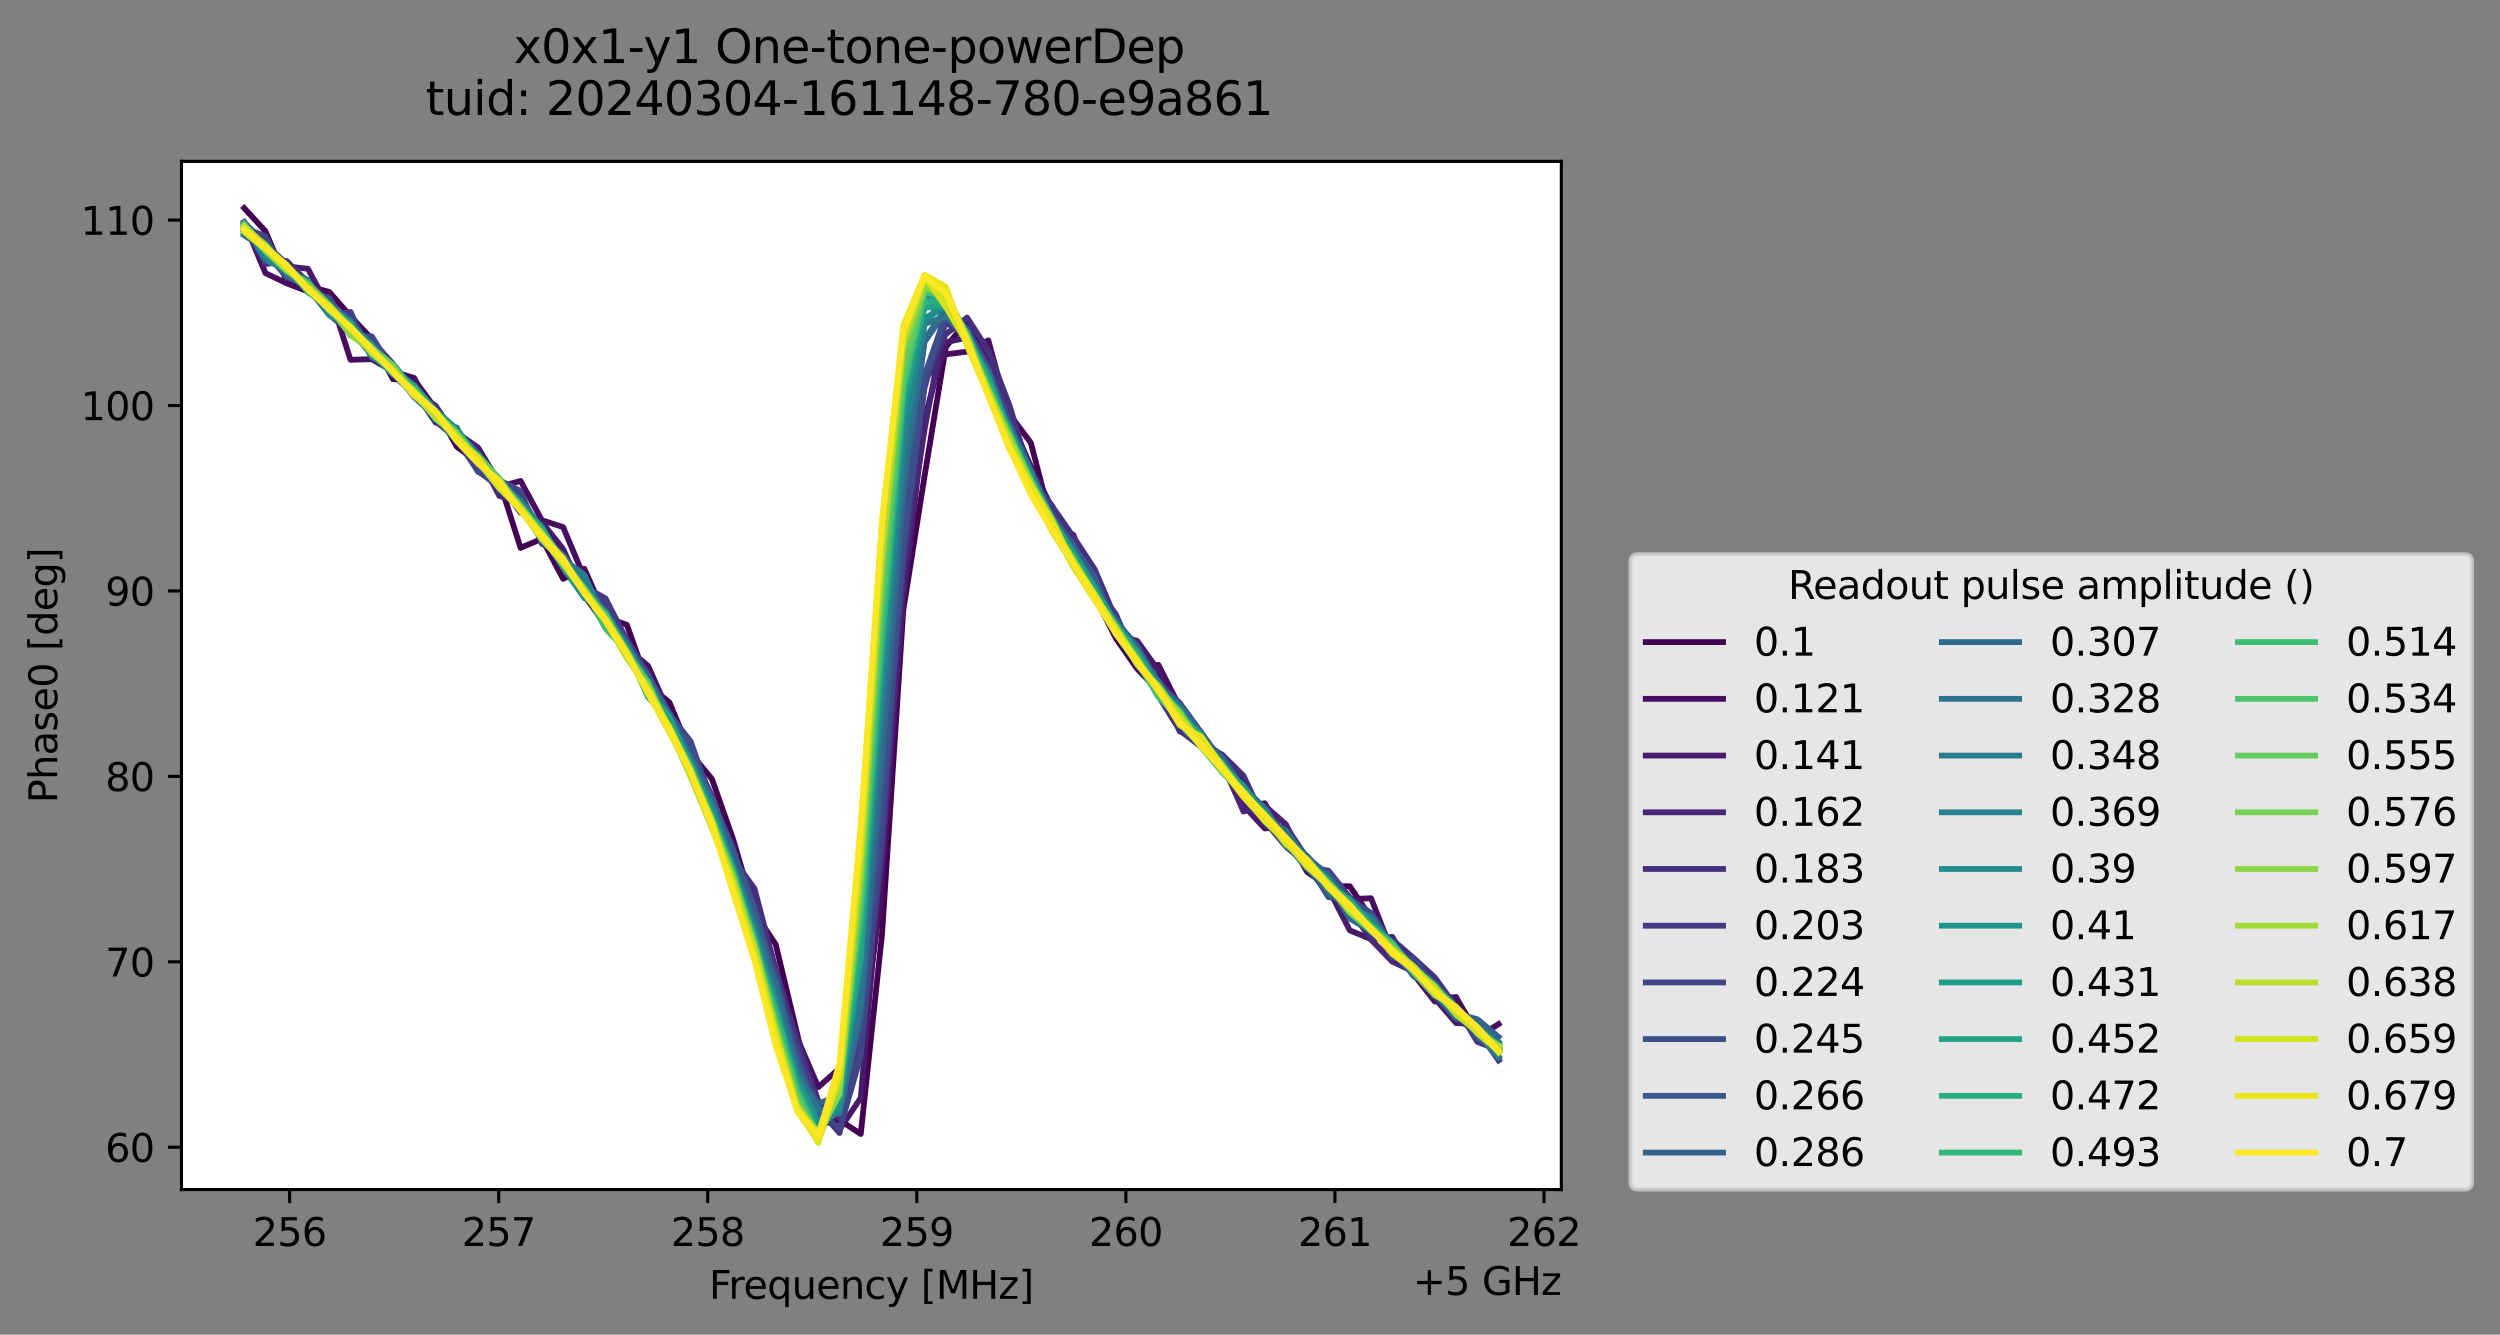 <?xml version="1.0" encoding="utf-8" standalone="no"?>
<!DOCTYPE svg PUBLIC "-//W3C//DTD SVG 1.1//EN"
  "http://www.w3.org/Graphics/SVG/1.1/DTD/svg11.dtd">
<svg xmlns:xlink="http://www.w3.org/1999/xlink" width="647.026pt" height="345.428pt" viewBox="0 0 647.026 345.428" xmlns="http://www.w3.org/2000/svg" version="1.1">
 <rect x="0" y="0" width="647.026" height="345.428" fill="#808080" stroke="none"/>
 <defs>
  <style type="text/css">*{stroke-linejoin: round; stroke-linecap: butt}</style>
 </defs>
 <g id="figure_1">
  <g id="patch_1">
   <path d="M 0 345.428 
L 647.026 345.428 
L 647.026 -0 
L 0 -0 
L 0 345.428 
z
" style="fill: none; opacity: 0"/>
  </g>
  <g id="axes_1">
   <g id="patch_2">
    <path d="M 46.966 307.872 
L 404.086 307.872 
L 404.086 41.76 
L 46.966 41.76 
z
" style="fill: #ffffff"/>
   </g>
   <g id="matplotlib.axis_1">
    <g id="xtick_1">
     <g id="line2d_1">
      <defs>
       <path id="m88b3457431" d="M 0 0 
L 0 3.5 
" style="stroke: #000000; stroke-width: 0.8"/>
      </defs>
      <g>
       <use xlink:href="#m88b3457431" x="74.949" y="307.872" style="stroke: #000000; stroke-width: 0.8"/>
      </g>
     </g>
     <g id="text_1">
      <!-- 256 -->
      <g transform="translate(65.405 322.47) scale(0.1 -0.1)">
       <defs>
        <path id="DejaVuSans-32" d="M 1228 531 
L 3431 531 
L 3431 0 
L 469 0 
L 469 531 
Q 828 903 1448 1529 
Q 2069 2156 2228 2338 
Q 2531 2678 2651 2914 
Q 2772 3150 2772 3378 
Q 2772 3750 2511 3984 
Q 2250 4219 1831 4219 
Q 1534 4219 1204 4116 
Q 875 4013 500 3803 
L 500 4441 
Q 881 4594 1212 4672 
Q 1544 4750 1819 4750 
Q 2544 4750 2975 4387 
Q 3406 4025 3406 3419 
Q 3406 3131 3298 2873 
Q 3191 2616 2906 2266 
Q 2828 2175 2409 1742 
Q 1991 1309 1228 531 
z
" transform="scale(0.016)"/>
        <path id="DejaVuSans-35" d="M 691 4666 
L 3169 4666 
L 3169 4134 
L 1269 4134 
L 1269 2991 
Q 1406 3038 1543 3061 
Q 1681 3084 1819 3084 
Q 2600 3084 3056 2656 
Q 3513 2228 3513 1497 
Q 3513 744 3044 326 
Q 2575 -91 1722 -91 
Q 1428 -91 1123 -41 
Q 819 9 494 109 
L 494 744 
Q 775 591 1075 516 
Q 1375 441 1709 441 
Q 2250 441 2565 725 
Q 2881 1009 2881 1497 
Q 2881 1984 2565 2268 
Q 2250 2553 1709 2553 
Q 1456 2553 1204 2497 
Q 953 2441 691 2322 
L 691 4666 
z
" transform="scale(0.016)"/>
        <path id="DejaVuSans-36" d="M 2113 2584 
Q 1688 2584 1439 2293 
Q 1191 2003 1191 1497 
Q 1191 994 1439 701 
Q 1688 409 2113 409 
Q 2538 409 2786 701 
Q 3034 994 3034 1497 
Q 3034 2003 2786 2293 
Q 2538 2584 2113 2584 
z
M 3366 4563 
L 3366 3988 
Q 3128 4100 2886 4159 
Q 2644 4219 2406 4219 
Q 1781 4219 1451 3797 
Q 1122 3375 1075 2522 
Q 1259 2794 1537 2939 
Q 1816 3084 2150 3084 
Q 2853 3084 3261 2657 
Q 3669 2231 3669 1497 
Q 3669 778 3244 343 
Q 2819 -91 2113 -91 
Q 1303 -91 875 529 
Q 447 1150 447 2328 
Q 447 3434 972 4092 
Q 1497 4750 2381 4750 
Q 2619 4750 2861 4703 
Q 3103 4656 3366 4563 
z
" transform="scale(0.016)"/>
       </defs>
       <use xlink:href="#DejaVuSans-32"/>
       <use xlink:href="#DejaVuSans-35" x="63.623"/>
       <use xlink:href="#DejaVuSans-36" x="127.246"/>
      </g>
     </g>
    </g>
    <g id="xtick_2">
     <g id="line2d_2">
      <g>
       <use xlink:href="#m88b3457431" x="129.058" y="307.872" style="stroke: #000000; stroke-width: 0.8"/>
      </g>
     </g>
     <g id="text_2">
      <!-- 257 -->
      <g transform="translate(119.514 322.47) scale(0.1 -0.1)">
       <defs>
        <path id="DejaVuSans-37" d="M 525 4666 
L 3525 4666 
L 3525 4397 
L 1831 0 
L 1172 0 
L 2766 4134 
L 525 4134 
L 525 4666 
z
" transform="scale(0.016)"/>
       </defs>
       <use xlink:href="#DejaVuSans-32"/>
       <use xlink:href="#DejaVuSans-35" x="63.623"/>
       <use xlink:href="#DejaVuSans-37" x="127.246"/>
      </g>
     </g>
    </g>
    <g id="xtick_3">
     <g id="line2d_3">
      <g>
       <use xlink:href="#m88b3457431" x="183.167" y="307.872" style="stroke: #000000; stroke-width: 0.8"/>
      </g>
     </g>
     <g id="text_3">
      <!-- 258 -->
      <g transform="translate(173.623 322.47) scale(0.1 -0.1)">
       <defs>
        <path id="DejaVuSans-38" d="M 2034 2216 
Q 1584 2216 1326 1975 
Q 1069 1734 1069 1313 
Q 1069 891 1326 650 
Q 1584 409 2034 409 
Q 2484 409 2743 651 
Q 3003 894 3003 1313 
Q 3003 1734 2745 1975 
Q 2488 2216 2034 2216 
z
M 1403 2484 
Q 997 2584 770 2862 
Q 544 3141 544 3541 
Q 544 4100 942 4425 
Q 1341 4750 2034 4750 
Q 2731 4750 3128 4425 
Q 3525 4100 3525 3541 
Q 3525 3141 3298 2862 
Q 3072 2584 2669 2484 
Q 3125 2378 3379 2068 
Q 3634 1759 3634 1313 
Q 3634 634 3220 271 
Q 2806 -91 2034 -91 
Q 1263 -91 848 271 
Q 434 634 434 1313 
Q 434 1759 690 2068 
Q 947 2378 1403 2484 
z
M 1172 3481 
Q 1172 3119 1398 2916 
Q 1625 2713 2034 2713 
Q 2441 2713 2670 2916 
Q 2900 3119 2900 3481 
Q 2900 3844 2670 4047 
Q 2441 4250 2034 4250 
Q 1625 4250 1398 4047 
Q 1172 3844 1172 3481 
z
" transform="scale(0.016)"/>
       </defs>
       <use xlink:href="#DejaVuSans-32"/>
       <use xlink:href="#DejaVuSans-35" x="63.623"/>
       <use xlink:href="#DejaVuSans-38" x="127.246"/>
      </g>
     </g>
    </g>
    <g id="xtick_4">
     <g id="line2d_4">
      <g>
       <use xlink:href="#m88b3457431" x="237.276" y="307.872" style="stroke: #000000; stroke-width: 0.8"/>
      </g>
     </g>
     <g id="text_4">
      <!-- 259 -->
      <g transform="translate(227.732 322.47) scale(0.1 -0.1)">
       <defs>
        <path id="DejaVuSans-39" d="M 703 97 
L 703 672 
Q 941 559 1184 500 
Q 1428 441 1663 441 
Q 2288 441 2617 861 
Q 2947 1281 2994 2138 
Q 2813 1869 2534 1725 
Q 2256 1581 1919 1581 
Q 1219 1581 811 2004 
Q 403 2428 403 3163 
Q 403 3881 828 4315 
Q 1253 4750 1959 4750 
Q 2769 4750 3195 4129 
Q 3622 3509 3622 2328 
Q 3622 1225 3098 567 
Q 2575 -91 1691 -91 
Q 1453 -91 1209 -44 
Q 966 3 703 97 
z
M 1959 2075 
Q 2384 2075 2632 2365 
Q 2881 2656 2881 3163 
Q 2881 3666 2632 3958 
Q 2384 4250 1959 4250 
Q 1534 4250 1286 3958 
Q 1038 3666 1038 3163 
Q 1038 2656 1286 2365 
Q 1534 2075 1959 2075 
z
" transform="scale(0.016)"/>
       </defs>
       <use xlink:href="#DejaVuSans-32"/>
       <use xlink:href="#DejaVuSans-35" x="63.623"/>
       <use xlink:href="#DejaVuSans-39" x="127.246"/>
      </g>
     </g>
    </g>
    <g id="xtick_5">
     <g id="line2d_5">
      <g>
       <use xlink:href="#m88b3457431" x="291.385" y="307.872" style="stroke: #000000; stroke-width: 0.8"/>
      </g>
     </g>
     <g id="text_5">
      <!-- 260 -->
      <g transform="translate(281.841 322.47) scale(0.1 -0.1)">
       <defs>
        <path id="DejaVuSans-30" d="M 2034 4250 
Q 1547 4250 1301 3770 
Q 1056 3291 1056 2328 
Q 1056 1369 1301 889 
Q 1547 409 2034 409 
Q 2525 409 2770 889 
Q 3016 1369 3016 2328 
Q 3016 3291 2770 3770 
Q 2525 4250 2034 4250 
z
M 2034 4750 
Q 2819 4750 3233 4129 
Q 3647 3509 3647 2328 
Q 3647 1150 3233 529 
Q 2819 -91 2034 -91 
Q 1250 -91 836 529 
Q 422 1150 422 2328 
Q 422 3509 836 4129 
Q 1250 4750 2034 4750 
z
" transform="scale(0.016)"/>
       </defs>
       <use xlink:href="#DejaVuSans-32"/>
       <use xlink:href="#DejaVuSans-36" x="63.623"/>
       <use xlink:href="#DejaVuSans-30" x="127.246"/>
      </g>
     </g>
    </g>
    <g id="xtick_6">
     <g id="line2d_6">
      <g>
       <use xlink:href="#m88b3457431" x="345.494" y="307.872" style="stroke: #000000; stroke-width: 0.8"/>
      </g>
     </g>
     <g id="text_6">
      <!-- 261 -->
      <g transform="translate(335.95 322.47) scale(0.1 -0.1)">
       <defs>
        <path id="DejaVuSans-31" d="M 794 531 
L 1825 531 
L 1825 4091 
L 703 3866 
L 703 4441 
L 1819 4666 
L 2450 4666 
L 2450 531 
L 3481 531 
L 3481 0 
L 794 0 
L 794 531 
z
" transform="scale(0.016)"/>
       </defs>
       <use xlink:href="#DejaVuSans-32"/>
       <use xlink:href="#DejaVuSans-36" x="63.623"/>
       <use xlink:href="#DejaVuSans-31" x="127.246"/>
      </g>
     </g>
    </g>
    <g id="xtick_7">
     <g id="line2d_7">
      <g>
       <use xlink:href="#m88b3457431" x="399.603" y="307.872" style="stroke: #000000; stroke-width: 0.8"/>
      </g>
     </g>
     <g id="text_7">
      <!-- 262 -->
      <g transform="translate(390.059 322.47) scale(0.1 -0.1)">
       <use xlink:href="#DejaVuSans-32"/>
       <use xlink:href="#DejaVuSans-36" x="63.623"/>
       <use xlink:href="#DejaVuSans-32" x="127.246"/>
      </g>
     </g>
    </g>
    <g id="text_8">
     <!-- Frequency [MHz] -->
     <g transform="translate(183.507 336.149) scale(0.1 -0.1)">
      <defs>
       <path id="DejaVuSans-46" d="M 628 4666 
L 3309 4666 
L 3309 4134 
L 1259 4134 
L 1259 2759 
L 3109 2759 
L 3109 2228 
L 1259 2228 
L 1259 0 
L 628 0 
L 628 4666 
z
" transform="scale(0.016)"/>
       <path id="DejaVuSans-72" d="M 2631 2963 
Q 2534 3019 2420 3045 
Q 2306 3072 2169 3072 
Q 1681 3072 1420 2755 
Q 1159 2438 1159 1844 
L 1159 0 
L 581 0 
L 581 3500 
L 1159 3500 
L 1159 2956 
Q 1341 3275 1631 3429 
Q 1922 3584 2338 3584 
Q 2397 3584 2469 3576 
Q 2541 3569 2628 3553 
L 2631 2963 
z
" transform="scale(0.016)"/>
       <path id="DejaVuSans-65" d="M 3597 1894 
L 3597 1613 
L 953 1613 
Q 991 1019 1311 708 
Q 1631 397 2203 397 
Q 2534 397 2845 478 
Q 3156 559 3463 722 
L 3463 178 
Q 3153 47 2828 -22 
Q 2503 -91 2169 -91 
Q 1331 -91 842 396 
Q 353 884 353 1716 
Q 353 2575 817 3079 
Q 1281 3584 2069 3584 
Q 2775 3584 3186 3129 
Q 3597 2675 3597 1894 
z
M 3022 2063 
Q 3016 2534 2758 2815 
Q 2500 3097 2075 3097 
Q 1594 3097 1305 2825 
Q 1016 2553 972 2059 
L 3022 2063 
z
" transform="scale(0.016)"/>
       <path id="DejaVuSans-71" d="M 947 1747 
Q 947 1113 1208 752 
Q 1469 391 1925 391 
Q 2381 391 2643 752 
Q 2906 1113 2906 1747 
Q 2906 2381 2643 2742 
Q 2381 3103 1925 3103 
Q 1469 3103 1208 2742 
Q 947 2381 947 1747 
z
M 2906 525 
Q 2725 213 2448 61 
Q 2172 -91 1784 -91 
Q 1150 -91 751 415 
Q 353 922 353 1747 
Q 353 2572 751 3078 
Q 1150 3584 1784 3584 
Q 2172 3584 2448 3432 
Q 2725 3281 2906 2969 
L 2906 3500 
L 3481 3500 
L 3481 -1331 
L 2906 -1331 
L 2906 525 
z
" transform="scale(0.016)"/>
       <path id="DejaVuSans-75" d="M 544 1381 
L 544 3500 
L 1119 3500 
L 1119 1403 
Q 1119 906 1312 657 
Q 1506 409 1894 409 
Q 2359 409 2629 706 
Q 2900 1003 2900 1516 
L 2900 3500 
L 3475 3500 
L 3475 0 
L 2900 0 
L 2900 538 
Q 2691 219 2414 64 
Q 2138 -91 1772 -91 
Q 1169 -91 856 284 
Q 544 659 544 1381 
z
M 1991 3584 
L 1991 3584 
z
" transform="scale(0.016)"/>
       <path id="DejaVuSans-6e" d="M 3513 2113 
L 3513 0 
L 2938 0 
L 2938 2094 
Q 2938 2591 2744 2837 
Q 2550 3084 2163 3084 
Q 1697 3084 1428 2787 
Q 1159 2491 1159 1978 
L 1159 0 
L 581 0 
L 581 3500 
L 1159 3500 
L 1159 2956 
Q 1366 3272 1645 3428 
Q 1925 3584 2291 3584 
Q 2894 3584 3203 3211 
Q 3513 2838 3513 2113 
z
" transform="scale(0.016)"/>
       <path id="DejaVuSans-63" d="M 3122 3366 
L 3122 2828 
Q 2878 2963 2633 3030 
Q 2388 3097 2138 3097 
Q 1578 3097 1268 2742 
Q 959 2388 959 1747 
Q 959 1106 1268 751 
Q 1578 397 2138 397 
Q 2388 397 2633 464 
Q 2878 531 3122 666 
L 3122 134 
Q 2881 22 2623 -34 
Q 2366 -91 2075 -91 
Q 1284 -91 818 406 
Q 353 903 353 1747 
Q 353 2603 823 3093 
Q 1294 3584 2113 3584 
Q 2378 3584 2631 3529 
Q 2884 3475 3122 3366 
z
" transform="scale(0.016)"/>
       <path id="DejaVuSans-79" d="M 2059 -325 
Q 1816 -950 1584 -1140 
Q 1353 -1331 966 -1331 
L 506 -1331 
L 506 -850 
L 844 -850 
Q 1081 -850 1212 -737 
Q 1344 -625 1503 -206 
L 1606 56 
L 191 3500 
L 800 3500 
L 1894 763 
L 2988 3500 
L 3597 3500 
L 2059 -325 
z
" transform="scale(0.016)"/>
       <path id="DejaVuSans-20" transform="scale(0.016)"/>
       <path id="DejaVuSans-5b" d="M 550 4863 
L 1875 4863 
L 1875 4416 
L 1125 4416 
L 1125 -397 
L 1875 -397 
L 1875 -844 
L 550 -844 
L 550 4863 
z
" transform="scale(0.016)"/>
       <path id="DejaVuSans-4d" d="M 628 4666 
L 1569 4666 
L 2759 1491 
L 3956 4666 
L 4897 4666 
L 4897 0 
L 4281 0 
L 4281 4097 
L 3078 897 
L 2444 897 
L 1241 4097 
L 1241 0 
L 628 0 
L 628 4666 
z
" transform="scale(0.016)"/>
       <path id="DejaVuSans-48" d="M 628 4666 
L 1259 4666 
L 1259 2753 
L 3553 2753 
L 3553 4666 
L 4184 4666 
L 4184 0 
L 3553 0 
L 3553 2222 
L 1259 2222 
L 1259 0 
L 628 0 
L 628 4666 
z
" transform="scale(0.016)"/>
       <path id="DejaVuSans-7a" d="M 353 3500 
L 3084 3500 
L 3084 2975 
L 922 459 
L 3084 459 
L 3084 0 
L 275 0 
L 275 525 
L 2438 3041 
L 353 3041 
L 353 3500 
z
" transform="scale(0.016)"/>
       <path id="DejaVuSans-5d" d="M 1947 4863 
L 1947 -844 
L 622 -844 
L 622 -397 
L 1369 -397 
L 1369 4416 
L 622 4416 
L 622 4863 
L 1947 4863 
z
" transform="scale(0.016)"/>
      </defs>
      <use xlink:href="#DejaVuSans-46"/>
      <use xlink:href="#DejaVuSans-72" x="50.27"/>
      <use xlink:href="#DejaVuSans-65" x="89.133"/>
      <use xlink:href="#DejaVuSans-71" x="150.656"/>
      <use xlink:href="#DejaVuSans-75" x="214.133"/>
      <use xlink:href="#DejaVuSans-65" x="277.512"/>
      <use xlink:href="#DejaVuSans-6e" x="339.035"/>
      <use xlink:href="#DejaVuSans-63" x="402.414"/>
      <use xlink:href="#DejaVuSans-79" x="457.395"/>
      <use xlink:href="#DejaVuSans-20" x="516.574"/>
      <use xlink:href="#DejaVuSans-5b" x="548.361"/>
      <use xlink:href="#DejaVuSans-4d" x="587.375"/>
      <use xlink:href="#DejaVuSans-48" x="673.654"/>
      <use xlink:href="#DejaVuSans-7a" x="748.85"/>
      <use xlink:href="#DejaVuSans-5d" x="801.34"/>
     </g>
    </g>
    <g id="text_9">
     <!-- +5 GHz -->
     <g transform="translate(365.648 335.149) scale(0.1 -0.1)">
      <defs>
       <path id="DejaVuSans-2b" d="M 2944 4013 
L 2944 2272 
L 4684 2272 
L 4684 1741 
L 2944 1741 
L 2944 0 
L 2419 0 
L 2419 1741 
L 678 1741 
L 678 2272 
L 2419 2272 
L 2419 4013 
L 2944 4013 
z
" transform="scale(0.016)"/>
       <path id="DejaVuSans-47" d="M 3809 666 
L 3809 1919 
L 2778 1919 
L 2778 2438 
L 4434 2438 
L 4434 434 
Q 4069 175 3628 42 
Q 3188 -91 2688 -91 
Q 1594 -91 976 548 
Q 359 1188 359 2328 
Q 359 3472 976 4111 
Q 1594 4750 2688 4750 
Q 3144 4750 3555 4637 
Q 3966 4525 4313 4306 
L 4313 3634 
Q 3963 3931 3569 4081 
Q 3175 4231 2741 4231 
Q 1884 4231 1454 3753 
Q 1025 3275 1025 2328 
Q 1025 1384 1454 906 
Q 1884 428 2741 428 
Q 3075 428 3337 486 
Q 3600 544 3809 666 
z
" transform="scale(0.016)"/>
      </defs>
      <use xlink:href="#DejaVuSans-2b"/>
      <use xlink:href="#DejaVuSans-35" x="83.789"/>
      <use xlink:href="#DejaVuSans-20" x="147.412"/>
      <use xlink:href="#DejaVuSans-47" x="179.199"/>
      <use xlink:href="#DejaVuSans-48" x="256.689"/>
      <use xlink:href="#DejaVuSans-7a" x="331.885"/>
     </g>
    </g>
   </g>
   <g id="matplotlib.axis_2">
    <g id="ytick_1">
     <g id="line2d_8">
      <defs>
       <path id="m579eb055b9" d="M 0 0 
L -3.5 0 
" style="stroke: #000000; stroke-width: 0.8"/>
      </defs>
      <g>
       <use xlink:href="#m579eb055b9" x="46.966" y="296.914" style="stroke: #000000; stroke-width: 0.8"/>
      </g>
     </g>
     <g id="text_10">
      <!-- 60 -->
      <g transform="translate(27.241 300.713) scale(0.1 -0.1)">
       <use xlink:href="#DejaVuSans-36"/>
       <use xlink:href="#DejaVuSans-30" x="63.623"/>
      </g>
     </g>
    </g>
    <g id="ytick_2">
     <g id="line2d_9">
      <g>
       <use xlink:href="#m579eb055b9" x="46.966" y="248.924" style="stroke: #000000; stroke-width: 0.8"/>
      </g>
     </g>
     <g id="text_11">
      <!-- 70 -->
      <g transform="translate(27.241 252.723) scale(0.1 -0.1)">
       <use xlink:href="#DejaVuSans-37"/>
       <use xlink:href="#DejaVuSans-30" x="63.623"/>
      </g>
     </g>
    </g>
    <g id="ytick_3">
     <g id="line2d_10">
      <g>
       <use xlink:href="#m579eb055b9" x="46.966" y="200.934" style="stroke: #000000; stroke-width: 0.8"/>
      </g>
     </g>
     <g id="text_12">
      <!-- 80 -->
      <g transform="translate(27.241 204.733) scale(0.1 -0.1)">
       <use xlink:href="#DejaVuSans-38"/>
       <use xlink:href="#DejaVuSans-30" x="63.623"/>
      </g>
     </g>
    </g>
    <g id="ytick_4">
     <g id="line2d_11">
      <g>
       <use xlink:href="#m579eb055b9" x="46.966" y="152.944" style="stroke: #000000; stroke-width: 0.8"/>
      </g>
     </g>
     <g id="text_13">
      <!-- 90 -->
      <g transform="translate(27.241 156.743) scale(0.1 -0.1)">
       <use xlink:href="#DejaVuSans-39"/>
       <use xlink:href="#DejaVuSans-30" x="63.623"/>
      </g>
     </g>
    </g>
    <g id="ytick_5">
     <g id="line2d_12">
      <g>
       <use xlink:href="#m579eb055b9" x="46.966" y="104.954" style="stroke: #000000; stroke-width: 0.8"/>
      </g>
     </g>
     <g id="text_14">
      <!-- 100 -->
      <g transform="translate(20.878 108.753) scale(0.1 -0.1)">
       <use xlink:href="#DejaVuSans-31"/>
       <use xlink:href="#DejaVuSans-30" x="63.623"/>
       <use xlink:href="#DejaVuSans-30" x="127.246"/>
      </g>
     </g>
    </g>
    <g id="ytick_6">
     <g id="line2d_13">
      <g>
       <use xlink:href="#m579eb055b9" x="46.966" y="56.964" style="stroke: #000000; stroke-width: 0.8"/>
      </g>
     </g>
     <g id="text_15">
      <!-- 110 -->
      <g transform="translate(20.878 60.763) scale(0.1 -0.1)">
       <use xlink:href="#DejaVuSans-31"/>
       <use xlink:href="#DejaVuSans-31" x="63.623"/>
       <use xlink:href="#DejaVuSans-30" x="127.246"/>
      </g>
     </g>
    </g>
    <g id="text_16">
     <!-- Phase0 [deg] -->
     <g transform="translate(14.798 207.842) rotate(-90) scale(0.1 -0.1)">
      <defs>
       <path id="DejaVuSans-50" d="M 1259 4147 
L 1259 2394 
L 2053 2394 
Q 2494 2394 2734 2622 
Q 2975 2850 2975 3272 
Q 2975 3691 2734 3919 
Q 2494 4147 2053 4147 
L 1259 4147 
z
M 628 4666 
L 2053 4666 
Q 2838 4666 3239 4311 
Q 3641 3956 3641 3272 
Q 3641 2581 3239 2228 
Q 2838 1875 2053 1875 
L 1259 1875 
L 1259 0 
L 628 0 
L 628 4666 
z
" transform="scale(0.016)"/>
       <path id="DejaVuSans-68" d="M 3513 2113 
L 3513 0 
L 2938 0 
L 2938 2094 
Q 2938 2591 2744 2837 
Q 2550 3084 2163 3084 
Q 1697 3084 1428 2787 
Q 1159 2491 1159 1978 
L 1159 0 
L 581 0 
L 581 4863 
L 1159 4863 
L 1159 2956 
Q 1366 3272 1645 3428 
Q 1925 3584 2291 3584 
Q 2894 3584 3203 3211 
Q 3513 2838 3513 2113 
z
" transform="scale(0.016)"/>
       <path id="DejaVuSans-61" d="M 2194 1759 
Q 1497 1759 1228 1600 
Q 959 1441 959 1056 
Q 959 750 1161 570 
Q 1363 391 1709 391 
Q 2188 391 2477 730 
Q 2766 1069 2766 1631 
L 2766 1759 
L 2194 1759 
z
M 3341 1997 
L 3341 0 
L 2766 0 
L 2766 531 
Q 2569 213 2275 61 
Q 1981 -91 1556 -91 
Q 1019 -91 701 211 
Q 384 513 384 1019 
Q 384 1609 779 1909 
Q 1175 2209 1959 2209 
L 2766 2209 
L 2766 2266 
Q 2766 2663 2505 2880 
Q 2244 3097 1772 3097 
Q 1472 3097 1187 3025 
Q 903 2953 641 2809 
L 641 3341 
Q 956 3463 1253 3523 
Q 1550 3584 1831 3584 
Q 2591 3584 2966 3190 
Q 3341 2797 3341 1997 
z
" transform="scale(0.016)"/>
       <path id="DejaVuSans-73" d="M 2834 3397 
L 2834 2853 
Q 2591 2978 2328 3040 
Q 2066 3103 1784 3103 
Q 1356 3103 1142 2972 
Q 928 2841 928 2578 
Q 928 2378 1081 2264 
Q 1234 2150 1697 2047 
L 1894 2003 
Q 2506 1872 2764 1633 
Q 3022 1394 3022 966 
Q 3022 478 2636 193 
Q 2250 -91 1575 -91 
Q 1294 -91 989 -36 
Q 684 19 347 128 
L 347 722 
Q 666 556 975 473 
Q 1284 391 1588 391 
Q 1994 391 2212 530 
Q 2431 669 2431 922 
Q 2431 1156 2273 1281 
Q 2116 1406 1581 1522 
L 1381 1569 
Q 847 1681 609 1914 
Q 372 2147 372 2553 
Q 372 3047 722 3315 
Q 1072 3584 1716 3584 
Q 2034 3584 2315 3537 
Q 2597 3491 2834 3397 
z
" transform="scale(0.016)"/>
       <path id="DejaVuSans-64" d="M 2906 2969 
L 2906 4863 
L 3481 4863 
L 3481 0 
L 2906 0 
L 2906 525 
Q 2725 213 2448 61 
Q 2172 -91 1784 -91 
Q 1150 -91 751 415 
Q 353 922 353 1747 
Q 353 2572 751 3078 
Q 1150 3584 1784 3584 
Q 2172 3584 2448 3432 
Q 2725 3281 2906 2969 
z
M 947 1747 
Q 947 1113 1208 752 
Q 1469 391 1925 391 
Q 2381 391 2643 752 
Q 2906 1113 2906 1747 
Q 2906 2381 2643 2742 
Q 2381 3103 1925 3103 
Q 1469 3103 1208 2742 
Q 947 2381 947 1747 
z
" transform="scale(0.016)"/>
       <path id="DejaVuSans-67" d="M 2906 1791 
Q 2906 2416 2648 2759 
Q 2391 3103 1925 3103 
Q 1463 3103 1205 2759 
Q 947 2416 947 1791 
Q 947 1169 1205 825 
Q 1463 481 1925 481 
Q 2391 481 2648 825 
Q 2906 1169 2906 1791 
z
M 3481 434 
Q 3481 -459 3084 -895 
Q 2688 -1331 1869 -1331 
Q 1566 -1331 1297 -1286 
Q 1028 -1241 775 -1147 
L 775 -588 
Q 1028 -725 1275 -790 
Q 1522 -856 1778 -856 
Q 2344 -856 2625 -561 
Q 2906 -266 2906 331 
L 2906 616 
Q 2728 306 2450 153 
Q 2172 0 1784 0 
Q 1141 0 747 490 
Q 353 981 353 1791 
Q 353 2603 747 3093 
Q 1141 3584 1784 3584 
Q 2172 3584 2450 3431 
Q 2728 3278 2906 2969 
L 2906 3500 
L 3481 3500 
L 3481 434 
z
" transform="scale(0.016)"/>
      </defs>
      <use xlink:href="#DejaVuSans-50"/>
      <use xlink:href="#DejaVuSans-68" x="60.303"/>
      <use xlink:href="#DejaVuSans-61" x="123.682"/>
      <use xlink:href="#DejaVuSans-73" x="184.961"/>
      <use xlink:href="#DejaVuSans-65" x="237.061"/>
      <use xlink:href="#DejaVuSans-30" x="298.584"/>
      <use xlink:href="#DejaVuSans-20" x="362.207"/>
      <use xlink:href="#DejaVuSans-5b" x="393.994"/>
      <use xlink:href="#DejaVuSans-64" x="433.008"/>
      <use xlink:href="#DejaVuSans-65" x="496.484"/>
      <use xlink:href="#DejaVuSans-67" x="558.008"/>
      <use xlink:href="#DejaVuSans-5d" x="621.484"/>
     </g>
    </g>
   </g>
   <g id="line2d_14">
    <path d="M 63.198 53.856 
L 68.701 59.849 
L 74.204 72.808 
L 79.706 74.094 
L 85.209 75.567 
L 90.711 81.824 
L 96.214 87.725 
L 101.717 98.137 
L 107.219 98.317 
L 112.722 105.77 
L 118.225 115.614 
L 123.727 119.71 
L 129.23 124.517 
L 134.732 141.798 
L 140.235 139.441 
L 145.738 149.802 
L 151.24 147.21 
L 156.743 159.773 
L 162.246 161.72 
L 167.748 177.285 
L 173.251 181.804 
L 178.753 194.918 
L 184.256 201.623 
L 189.759 217.27 
L 195.261 236.129 
L 200.764 244.424 
L 206.266 267.394 
L 211.769 291.145 
L 217.272 289.865 
L 222.774 293.488 
L 228.277 241.773 
L 233.78 157.927 
L 239.282 123.223 
L 244.785 89.831 
L 250.287 83.018 
L 255.79 92.681 
L 261.293 107.268 
L 266.795 114.619 
L 272.298 135.861 
L 277.801 138.43 
L 283.303 154.307 
L 288.806 165.218 
L 294.308 173.107 
L 299.811 178.79 
L 305.314 182.591 
L 310.816 192.104 
L 316.319 195.393 
L 321.821 202.361 
L 327.324 211.72 
L 332.827 216.034 
L 338.329 225.704 
L 343.832 229.335 
L 349.335 229.365 
L 354.837 237.562 
L 360.34 246.317 
L 365.842 248.348 
L 371.345 257.558 
L 376.848 258.321 
L 382.35 267.207 
L 387.853 271.952 
" clip-path="url(#p410b81cae9)" style="fill: none; stroke: #440154; stroke-width: 1.5; stroke-linecap: square"/>
   </g>
   <g id="line2d_15">
    <path d="M 63.198 57.521 
L 68.701 70.69 
L 74.204 73.334 
L 79.706 75.455 
L 85.209 76.009 
L 90.711 93.119 
L 96.214 92.949 
L 101.717 96.132 
L 107.219 97.837 
L 112.722 108.958 
L 118.225 113.591 
L 123.727 118.918 
L 129.23 126.001 
L 134.732 124.459 
L 140.235 134.635 
L 145.738 136.419 
L 151.24 149.494 
L 156.743 158.717 
L 162.246 167.807 
L 167.748 172.358 
L 173.251 184.859 
L 178.753 195.966 
L 184.256 206.736 
L 189.759 225.393 
L 195.261 234.825 
L 200.764 252.802 
L 206.266 268.554 
L 211.769 281.368 
L 217.272 276.486 
L 222.774 272.273 
L 228.277 230.131 
L 233.78 152.464 
L 239.282 98.159 
L 244.785 91.711 
L 250.287 90.998 
L 255.79 88.078 
L 261.293 108.371 
L 266.795 120.718 
L 272.298 131.441 
L 277.801 142.91 
L 283.303 154.339 
L 288.806 161.486 
L 294.308 172.679 
L 299.811 172.075 
L 305.314 182.98 
L 310.816 192.79 
L 316.319 197.253 
L 321.821 208.893 
L 327.324 207.887 
L 332.827 217.025 
L 338.329 223.967 
L 343.832 230.909 
L 349.335 232.709 
L 354.837 232.47 
L 360.34 246.487 
L 365.842 252.149 
L 371.345 259.214 
L 376.848 258.015 
L 382.35 268.518 
L 387.853 265.036 
" clip-path="url(#p410b81cae9)" style="fill: none; stroke: #470d60; stroke-width: 1.5; stroke-linecap: square"/>
   </g>
   <g id="line2d_16">
    <path d="M 63.198 60.587 
L 68.701 64.714 
L 74.204 68.928 
L 79.706 69.566 
L 85.209 79.817 
L 90.711 85.329 
L 96.214 89.502 
L 101.717 95.902 
L 107.219 99.087 
L 112.722 106.191 
L 118.225 112.003 
L 123.727 115.828 
L 129.23 124.971 
L 134.732 132.668 
L 140.235 135.129 
L 145.738 142.089 
L 151.24 154.146 
L 156.743 161.858 
L 162.246 168.027 
L 167.748 175.215 
L 173.251 186.77 
L 178.753 195.753 
L 184.256 208.34 
L 189.759 218.827 
L 195.261 239.675 
L 200.764 254.106 
L 206.266 270.373 
L 211.769 287.178 
L 217.272 292.327 
L 222.774 284.138 
L 228.277 220.269 
L 233.78 155.185 
L 239.282 108.227 
L 244.785 88.558 
L 250.287 87.392 
L 255.79 91.989 
L 261.293 111.448 
L 266.795 120.771 
L 272.298 133.711 
L 277.801 144.767 
L 283.303 151.07 
L 288.806 164.204 
L 294.308 165.87 
L 299.811 173.485 
L 305.314 189.289 
L 310.816 191.676 
L 316.319 197.969 
L 321.821 208.471 
L 327.324 214.416 
L 332.827 213.959 
L 338.329 222.194 
L 343.832 230.124 
L 349.335 240.781 
L 354.837 243.064 
L 360.34 242.467 
L 365.842 251.831 
L 371.345 258.385 
L 376.848 264.778 
L 382.35 265.105 
L 387.853 274.098 
" clip-path="url(#p410b81cae9)" style="fill: none; stroke: #481a6c; stroke-width: 1.5; stroke-linecap: square"/>
   </g>
   <g id="line2d_17">
    <path d="M 63.198 59.383 
L 68.701 63.804 
L 74.204 69.864 
L 79.706 72.501 
L 85.209 79.355 
L 90.711 85.404 
L 96.214 88.009 
L 101.717 95.971 
L 107.219 101.566 
L 112.722 104.992 
L 118.225 113.169 
L 123.727 117.82 
L 129.23 128.364 
L 134.732 129.887 
L 140.235 137.059 
L 145.738 146.904 
L 151.24 151.451 
L 156.743 158.005 
L 162.246 166.768 
L 167.748 175.935 
L 173.251 186.425 
L 178.753 198.239 
L 184.256 206.461 
L 189.759 221.335 
L 195.261 232.451 
L 200.764 250.938 
L 206.266 268.746 
L 211.769 284.959 
L 217.272 289.587 
L 222.774 264.979 
L 228.277 221.948 
L 233.78 147.513 
L 239.282 111.161 
L 244.785 81.647 
L 250.287 88.366 
L 255.79 97.338 
L 261.293 106.394 
L 266.795 126.799 
L 272.298 131.314 
L 277.801 142.81 
L 283.303 154.033 
L 288.806 161.827 
L 294.308 166.784 
L 299.811 176.643 
L 305.314 186.005 
L 310.816 191.127 
L 316.319 197.568 
L 321.821 210.023 
L 327.324 208.509 
L 332.827 213.369 
L 338.329 224.627 
L 343.832 231.202 
L 349.335 235.131 
L 354.837 243.207 
L 360.34 248.88 
L 365.842 251.462 
L 371.345 258.176 
L 376.848 263.503 
L 382.35 267.21 
L 387.853 271.286 
" clip-path="url(#p410b81cae9)" style="fill: none; stroke: #482576; stroke-width: 1.5; stroke-linecap: square"/>
   </g>
   <g id="line2d_18">
    <path d="M 63.198 58.572 
L 68.701 68.354 
L 74.204 67.543 
L 79.706 73.122 
L 85.209 79.093 
L 90.711 84.969 
L 96.214 88.087 
L 101.717 94.187 
L 107.219 101.17 
L 112.722 109.365 
L 118.225 110.67 
L 123.727 121.824 
L 129.23 126.143 
L 134.732 128.31 
L 140.235 137.825 
L 145.738 146.124 
L 151.24 152.183 
L 156.743 156.66 
L 162.246 165.661 
L 167.748 174.499 
L 173.251 185.185 
L 178.753 194.385 
L 184.256 206.042 
L 189.759 222.459 
L 195.261 229.943 
L 200.764 251.027 
L 206.266 270.574 
L 211.769 286.879 
L 217.272 293.23 
L 222.774 265.144 
L 228.277 205.202 
L 233.78 148.194 
L 239.282 97.536 
L 244.785 86.504 
L 250.287 82.191 
L 255.79 90.736 
L 261.293 104.983 
L 266.795 123.485 
L 272.298 131.016 
L 277.801 138.935 
L 283.303 147.326 
L 288.806 160.228 
L 294.308 168.706 
L 299.811 180.126 
L 305.314 189.033 
L 310.816 193.224 
L 316.319 195.326 
L 321.821 200.752 
L 327.324 212.509 
L 332.827 219.119 
L 338.329 223.69 
L 343.832 229.41 
L 349.335 233.627 
L 354.837 242.466 
L 360.34 243.185 
L 365.842 247.935 
L 371.345 252.976 
L 376.848 260.583 
L 382.35 269.642 
L 387.853 271.783 
" clip-path="url(#p410b81cae9)" style="fill: none; stroke: #46307e; stroke-width: 1.5; stroke-linecap: square"/>
   </g>
   <g id="line2d_19">
    <path d="M 63.198 57.513 
L 68.701 63.26 
L 74.204 68.271 
L 79.706 74.144 
L 85.209 81.505 
L 90.711 80.713 
L 96.214 92.475 
L 101.717 94.805 
L 107.219 100.509 
L 112.722 108.466 
L 118.225 113.817 
L 123.727 121.989 
L 129.23 125.537 
L 134.732 130.712 
L 140.235 138.645 
L 145.738 146.485 
L 151.24 151.79 
L 156.743 154.898 
L 162.246 165.712 
L 167.748 175.67 
L 173.251 185.628 
L 178.753 193.895 
L 184.256 208.199 
L 189.759 222.604 
L 195.261 237.066 
L 200.764 254.899 
L 206.266 270.658 
L 211.769 286.715 
L 217.272 288.748 
L 222.774 272.377 
L 228.277 218.462 
L 233.78 137.552 
L 239.282 99.033 
L 244.785 83.493 
L 250.287 86.983 
L 255.79 95.66 
L 261.293 109.045 
L 266.795 124.537 
L 272.298 130.869 
L 277.801 145.623 
L 283.303 151.722 
L 288.806 158.975 
L 294.308 171.649 
L 299.811 176.598 
L 305.314 181.932 
L 310.816 189.49 
L 316.319 197.184 
L 321.821 205.562 
L 327.324 210.245 
L 332.827 217.204 
L 338.329 221.598 
L 343.832 227.807 
L 349.335 237.126 
L 354.837 238.671 
L 360.34 245.237 
L 365.842 251.139 
L 371.345 255.022 
L 376.848 261.383 
L 382.35 266.685 
L 387.853 274.457 
" clip-path="url(#p410b81cae9)" style="fill: none; stroke: #443b84; stroke-width: 1.5; stroke-linecap: square"/>
   </g>
   <g id="line2d_20">
    <path d="M 63.198 58.975 
L 68.701 61.116 
L 74.204 71.653 
L 79.706 73.757 
L 85.209 79.283 
L 90.711 86.819 
L 96.214 87.048 
L 101.717 95.941 
L 107.219 100.07 
L 112.722 108.284 
L 118.225 112.043 
L 123.727 122.114 
L 129.23 124.3 
L 134.732 127.066 
L 140.235 140.76 
L 145.738 143.421 
L 151.24 151.32 
L 156.743 157.506 
L 162.246 168.434 
L 167.748 175.875 
L 173.251 184.886 
L 178.753 191.914 
L 184.256 207.477 
L 189.759 220.168 
L 195.261 238.335 
L 200.764 251.857 
L 206.266 275.306 
L 211.769 286.792 
L 217.272 292.378 
L 222.774 273.346 
L 228.277 212.801 
L 233.78 140.615 
L 239.282 100.381 
L 244.785 80.58 
L 250.287 84.833 
L 255.79 95.115 
L 261.293 109.612 
L 266.795 123.466 
L 272.298 133.723 
L 277.801 140.882 
L 283.303 153.455 
L 288.806 161.63 
L 294.308 169.359 
L 299.811 176.859 
L 305.314 182.31 
L 310.816 190.955 
L 316.319 195.849 
L 321.821 205.225 
L 327.324 209.341 
L 332.827 217.254 
L 338.329 224.248 
L 343.832 225.35 
L 349.335 232.235 
L 354.837 238.949 
L 360.34 247.839 
L 365.842 248.225 
L 371.345 254.987 
L 376.848 262.042 
L 382.35 264.675 
L 387.853 270.36 
" clip-path="url(#p410b81cae9)" style="fill: none; stroke: #404588; stroke-width: 1.5; stroke-linecap: square"/>
   </g>
   <g id="line2d_21">
    <path d="M 63.198 58.056 
L 68.701 65.289 
L 74.204 71.713 
L 79.706 73.681 
L 85.209 81.465 
L 90.711 86.005 
L 96.214 90.742 
L 101.717 97.014 
L 107.219 102.012 
L 112.722 106.507 
L 118.225 113.401 
L 123.727 119.719 
L 129.23 126.775 
L 134.732 129.95 
L 140.235 139.096 
L 145.738 146.234 
L 151.24 149.169 
L 156.743 159.889 
L 162.246 169.795 
L 167.748 175.316 
L 173.251 184.613 
L 178.753 193.239 
L 184.256 209.871 
L 189.759 223.631 
L 195.261 235.089 
L 200.764 253.821 
L 206.266 273.666 
L 211.769 289.151 
L 217.272 282.538 
L 222.774 261.174 
L 228.277 207.557 
L 233.78 142.638 
L 239.282 97.126 
L 244.785 81.53 
L 250.287 86.95 
L 255.79 99.484 
L 261.293 109.972 
L 266.795 121.695 
L 272.298 134.225 
L 277.801 142.202 
L 283.303 154.092 
L 288.806 162.489 
L 294.308 170.515 
L 299.811 176.27 
L 305.314 184.26 
L 310.816 192.111 
L 316.319 199.246 
L 321.821 206.268 
L 327.324 212.777 
L 332.827 216.723 
L 338.329 223.447 
L 343.832 232.2 
L 349.335 232.694 
L 354.837 236.27 
L 360.34 244.548 
L 365.842 251.267 
L 371.345 257 
L 376.848 261.449 
L 382.35 268.742 
L 387.853 271.693 
" clip-path="url(#p410b81cae9)" style="fill: none; stroke: #3c4f8a; stroke-width: 1.5; stroke-linecap: square"/>
   </g>
   <g id="line2d_22">
    <path d="M 63.198 59.697 
L 68.701 63.233 
L 74.204 68.752 
L 79.706 75.475 
L 85.209 77.17 
L 90.711 85.664 
L 96.214 91.678 
L 101.717 95.289 
L 107.219 102.416 
L 112.722 107.283 
L 118.225 111.699 
L 123.727 120.059 
L 129.23 125.222 
L 134.732 132.164 
L 140.235 137.344 
L 145.738 144.532 
L 151.24 152.595 
L 156.743 161.013 
L 162.246 167.202 
L 167.748 174.889 
L 173.251 185.685 
L 178.753 196.888 
L 184.256 206.679 
L 189.759 220.121 
L 195.261 235.093 
L 200.764 256.247 
L 206.266 274.936 
L 211.769 288.24 
L 217.272 288.097 
L 222.774 263.459 
L 228.277 198.684 
L 233.78 129.408 
L 239.282 88.49 
L 244.785 80.608 
L 250.287 87.157 
L 255.79 99.979 
L 261.293 110.499 
L 266.795 125.377 
L 272.298 133.534 
L 277.801 141.292 
L 283.303 149.314 
L 288.806 163.121 
L 294.308 170.326 
L 299.811 179.311 
L 305.314 184.728 
L 310.816 192.236 
L 316.319 199.19 
L 321.821 204.687 
L 327.324 211.313 
L 332.827 218.369 
L 338.329 224.764 
L 343.832 229.943 
L 349.335 233.638 
L 354.837 238.729 
L 360.34 244.96 
L 365.842 252.697 
L 371.345 255.25 
L 376.848 261.006 
L 382.35 267.022 
L 387.853 273.433 
" clip-path="url(#p410b81cae9)" style="fill: none; stroke: #38598c; stroke-width: 1.5; stroke-linecap: square"/>
   </g>
   <g id="line2d_23">
    <path d="M 63.198 60.4 
L 68.701 62.924 
L 74.204 71.206 
L 79.706 74.632 
L 85.209 81.38 
L 90.711 85.139 
L 96.214 88.853 
L 101.717 94.997 
L 107.219 101.962 
L 112.722 107.973 
L 118.225 111.518 
L 123.727 118.498 
L 129.23 125.132 
L 134.732 130.297 
L 140.235 138.898 
L 145.738 144.406 
L 151.24 151.846 
L 156.743 158.871 
L 162.246 168.179 
L 167.748 175.351 
L 173.251 184.878 
L 178.753 196.533 
L 184.256 206.976 
L 189.759 223.298 
L 195.261 238.176 
L 200.764 255.081 
L 206.266 278.791 
L 211.769 285.654 
L 217.272 283.497 
L 222.774 257.368 
L 228.277 197.24 
L 233.78 127.183 
L 239.282 87.898 
L 244.785 80.494 
L 250.287 86.42 
L 255.79 98.669 
L 261.293 110.237 
L 266.795 122.09 
L 272.298 135.291 
L 277.801 141.332 
L 283.303 153.739 
L 288.806 160.706 
L 294.308 167.307 
L 299.811 177.126 
L 305.314 184.037 
L 310.816 191.105 
L 316.319 197.912 
L 321.821 203.551 
L 327.324 210.529 
L 332.827 215.492 
L 338.329 221.895 
L 343.832 226.497 
L 349.335 234.017 
L 354.837 240.539 
L 360.34 246.493 
L 365.842 252.193 
L 371.345 255.585 
L 376.848 262.352 
L 382.35 263.773 
L 387.853 268.375 
" clip-path="url(#p410b81cae9)" style="fill: none; stroke: #33628d; stroke-width: 1.5; stroke-linecap: square"/>
   </g>
   <g id="line2d_24">
    <path d="M 63.198 58.297 
L 68.701 64.162 
L 74.204 68.776 
L 79.706 74.607 
L 85.209 79.536 
L 90.711 83.438 
L 96.214 92.441 
L 101.717 95.666 
L 107.219 100.366 
L 112.722 107.558 
L 118.225 111.775 
L 123.727 117.353 
L 129.23 124.309 
L 134.732 131.051 
L 140.235 136.224 
L 145.738 146.601 
L 151.24 150.515 
L 156.743 159.603 
L 162.246 166.308 
L 167.748 177.846 
L 173.251 185.306 
L 178.753 195.953 
L 184.256 207.635 
L 189.759 224.46 
L 195.261 240.755 
L 200.764 254.441 
L 206.266 276.452 
L 211.769 289.28 
L 217.272 288.135 
L 222.774 261.321 
L 228.277 192.955 
L 233.78 124.256 
L 239.282 87.823 
L 244.785 79.915 
L 250.287 87.709 
L 255.79 95.833 
L 261.293 112.136 
L 266.795 122.621 
L 272.298 134.256 
L 277.801 145.849 
L 283.303 151.62 
L 288.806 162.475 
L 294.308 168.999 
L 299.811 178.057 
L 305.314 184.934 
L 310.816 191.378 
L 316.319 196.333 
L 321.821 203.863 
L 327.324 209.111 
L 332.827 217.535 
L 338.329 223.815 
L 343.832 228.449 
L 349.335 237.741 
L 354.837 241 
L 360.34 244.813 
L 365.842 251.982 
L 371.345 257.096 
L 376.848 263.571 
L 382.35 264.498 
L 387.853 270.696 
" clip-path="url(#p410b81cae9)" style="fill: none; stroke: #2f6b8e; stroke-width: 1.5; stroke-linecap: square"/>
   </g>
   <g id="line2d_25">
    <path d="M 63.198 60.914 
L 68.701 64.344 
L 74.204 70.467 
L 79.706 73.456 
L 85.209 79.17 
L 90.711 82.838 
L 96.214 91.158 
L 101.717 95.941 
L 107.219 102.82 
L 112.722 107.798 
L 118.225 114.289 
L 123.727 118.779 
L 129.23 124.384 
L 134.732 130.31 
L 140.235 138.549 
L 145.738 143.851 
L 151.24 152.082 
L 156.743 158.711 
L 162.246 166.854 
L 167.748 176.587 
L 173.251 185.543 
L 178.753 196.936 
L 184.256 211.447 
L 189.759 223.741 
L 195.261 239.248 
L 200.764 257.815 
L 206.266 277.726 
L 211.769 287.168 
L 217.272 287.059 
L 222.774 258.714 
L 228.277 176.111 
L 233.78 121.56 
L 239.282 83.862 
L 244.785 81.878 
L 250.287 87.163 
L 255.79 100.781 
L 261.293 110.34 
L 266.795 122.026 
L 272.298 134.055 
L 277.801 142.892 
L 283.303 153.222 
L 288.806 163 
L 294.308 169.463 
L 299.811 177.571 
L 305.314 182.59 
L 310.816 189.912 
L 316.319 197.651 
L 321.821 204.209 
L 327.324 212.265 
L 332.827 214.912 
L 338.329 222.659 
L 343.832 231.008 
L 349.335 234.519 
L 354.837 240.279 
L 360.34 246.174 
L 365.842 250.554 
L 371.345 256.514 
L 376.848 261.701 
L 382.35 265.604 
L 387.853 269.727 
" clip-path="url(#p410b81cae9)" style="fill: none; stroke: #2c738e; stroke-width: 1.5; stroke-linecap: square"/>
   </g>
   <g id="line2d_26">
    <path d="M 63.198 59.8 
L 68.701 64.27 
L 74.204 70.593 
L 79.706 74.626 
L 85.209 79.565 
L 90.711 83.787 
L 96.214 89.676 
L 101.717 95.522 
L 107.219 100.966 
L 112.722 106.523 
L 118.225 113.085 
L 123.727 117.978 
L 129.23 124.404 
L 134.732 131.831 
L 140.235 138.061 
L 145.738 144.77 
L 151.24 148.743 
L 156.743 161.326 
L 162.246 167.782 
L 167.748 177.631 
L 173.251 186.669 
L 178.753 197.341 
L 184.256 211.514 
L 189.759 224.067 
L 195.261 241.003 
L 200.764 259.141 
L 206.266 279.345 
L 211.769 290.677 
L 217.272 283.744 
L 222.774 249.638 
L 228.277 183.002 
L 233.78 115.384 
L 239.282 83.277 
L 244.785 77.505 
L 250.287 86.151 
L 255.79 99.924 
L 261.293 111.966 
L 266.795 122.598 
L 272.298 134.362 
L 277.801 142.581 
L 283.303 152.617 
L 288.806 161.682 
L 294.308 168.845 
L 299.811 176.444 
L 305.314 185.826 
L 310.816 193.223 
L 316.319 199.534 
L 321.821 205.528 
L 327.324 211.775 
L 332.827 217.603 
L 338.329 224.826 
L 343.832 229.549 
L 349.335 235.236 
L 354.837 238.492 
L 360.34 244.839 
L 365.842 250.068 
L 371.345 255.161 
L 376.848 261.365 
L 382.35 267.572 
L 387.853 273.658 
" clip-path="url(#p410b81cae9)" style="fill: none; stroke: #297b8e; stroke-width: 1.5; stroke-linecap: square"/>
   </g>
   <g id="line2d_27">
    <path d="M 63.198 58.014 
L 68.701 67.219 
L 74.204 69.958 
L 79.706 74.828 
L 85.209 80.15 
L 90.711 83.674 
L 96.214 89.134 
L 101.717 96.194 
L 107.219 101.888 
L 112.722 108.295 
L 118.225 113.385 
L 123.727 118.646 
L 129.23 124.673 
L 134.732 129.662 
L 140.235 136.566 
L 145.738 146.245 
L 151.24 151.941 
L 156.743 159.111 
L 162.246 168.725 
L 167.748 177.615 
L 173.251 187.37 
L 178.753 198.604 
L 184.256 208.43 
L 189.759 224.762 
L 195.261 242.822 
L 200.764 260.734 
L 206.266 281.415 
L 211.769 291.668 
L 217.272 287.2 
L 222.774 241.322 
L 228.277 178.839 
L 233.78 114.338 
L 239.282 82.414 
L 244.785 79.208 
L 250.287 87.125 
L 255.79 101.552 
L 261.293 111.295 
L 266.795 123.836 
L 272.298 134.16 
L 277.801 143.791 
L 283.303 152.217 
L 288.806 162.166 
L 294.308 169.043 
L 299.811 177.997 
L 305.314 184.767 
L 310.816 190.374 
L 316.319 198.605 
L 321.821 205.037 
L 327.324 210.456 
L 332.827 217.326 
L 338.329 222.426 
L 343.832 228.975 
L 349.335 234.847 
L 354.837 237.422 
L 360.34 245.456 
L 365.842 250.321 
L 371.345 254.703 
L 376.848 261.178 
L 382.35 266.302 
L 387.853 271.014 
" clip-path="url(#p410b81cae9)" style="fill: none; stroke: #25838e; stroke-width: 1.5; stroke-linecap: square"/>
   </g>
   <g id="line2d_28">
    <path d="M 63.198 59.479 
L 68.701 63.811 
L 74.204 70.347 
L 79.706 72.598 
L 85.209 81.495 
L 90.711 84.215 
L 96.214 90.914 
L 101.717 94.409 
L 107.219 100.731 
L 112.722 108.074 
L 118.225 112.799 
L 123.727 118.591 
L 129.23 124.39 
L 134.732 131.354 
L 140.235 138.275 
L 145.738 146.942 
L 151.24 154.801 
L 156.743 158.233 
L 162.246 168.106 
L 167.748 178.288 
L 173.251 188.587 
L 178.753 197.172 
L 184.256 210.633 
L 189.759 224.675 
L 195.261 242.2 
L 200.764 258.993 
L 206.266 281.536 
L 211.769 292.019 
L 217.272 286.602 
L 222.774 248.885 
L 228.277 172.693 
L 233.78 107.453 
L 239.282 82.955 
L 244.785 79.091 
L 250.287 85.93 
L 255.79 97.247 
L 261.293 111.745 
L 266.795 122.794 
L 272.298 136.698 
L 277.801 142.898 
L 283.303 151.726 
L 288.806 162.878 
L 294.308 169.363 
L 299.811 177.744 
L 305.314 184.472 
L 310.816 191.404 
L 316.319 197.37 
L 321.821 204.864 
L 327.324 209.711 
L 332.827 217.318 
L 338.329 222.587 
L 343.832 228.668 
L 349.335 233.77 
L 354.837 240.453 
L 360.34 245.37 
L 365.842 250.277 
L 371.345 256.617 
L 376.848 260.794 
L 382.35 266.712 
L 387.853 270.171 
" clip-path="url(#p410b81cae9)" style="fill: none; stroke: #228c8d; stroke-width: 1.5; stroke-linecap: square"/>
   </g>
   <g id="line2d_29">
    <path d="M 63.198 58.363 
L 68.701 64.252 
L 74.204 69.144 
L 79.706 73.802 
L 85.209 79.602 
L 90.711 85.881 
L 96.214 90.699 
L 101.717 95.818 
L 107.219 99.802 
L 112.722 106.193 
L 118.225 111.018 
L 123.727 118.39 
L 129.23 123.927 
L 134.732 130.959 
L 140.235 138.892 
L 145.738 145.244 
L 151.24 151.754 
L 156.743 160.452 
L 162.246 167.951 
L 167.748 177.33 
L 173.251 186.379 
L 178.753 197.359 
L 184.256 210.133 
L 189.759 224.618 
L 195.261 241.565 
L 200.764 261.159 
L 206.266 278.922 
L 211.769 291.006 
L 217.272 283.574 
L 222.774 246.912 
L 228.277 171.396 
L 233.78 107.444 
L 239.282 76.703 
L 244.785 78.271 
L 250.287 87.669 
L 255.79 98 
L 261.293 111.453 
L 266.795 123.433 
L 272.298 134.302 
L 277.801 145.876 
L 283.303 153.499 
L 288.806 162.468 
L 294.308 170.971 
L 299.811 179.525 
L 305.314 185.379 
L 310.816 190.637 
L 316.319 198.236 
L 321.821 205.665 
L 327.324 211.164 
L 332.827 216.707 
L 338.329 223.623 
L 343.832 229.247 
L 349.335 234.724 
L 354.837 240.299 
L 360.34 244.481 
L 365.842 250.361 
L 371.345 255.803 
L 376.848 261.455 
L 382.35 265.772 
L 387.853 271.726 
" clip-path="url(#p410b81cae9)" style="fill: none; stroke: #1f948c; stroke-width: 1.5; stroke-linecap: square"/>
   </g>
   <g id="line2d_30">
    <path d="M 63.198 59.795 
L 68.701 63.754 
L 74.204 69.092 
L 79.706 73.501 
L 85.209 80.015 
L 90.711 85.343 
L 96.214 91.703 
L 101.717 96.813 
L 107.219 100.548 
L 112.722 108.565 
L 118.225 111.497 
L 123.727 119.444 
L 129.23 126.177 
L 134.732 130.994 
L 140.235 138.461 
L 145.738 144.713 
L 151.24 152.215 
L 156.743 159.612 
L 162.246 168.203 
L 167.748 180.476 
L 173.251 186.185 
L 178.753 197.901 
L 184.256 210.726 
L 189.759 225.403 
L 195.261 245.941 
L 200.764 263.16 
L 206.266 281.785 
L 211.769 293.022 
L 217.272 284.742 
L 222.774 244.221 
L 228.277 167.451 
L 233.78 105.254 
L 239.282 79.643 
L 244.785 79.248 
L 250.287 86.907 
L 255.79 98.461 
L 261.293 112.946 
L 266.795 125.749 
L 272.298 135.061 
L 277.801 144.867 
L 283.303 152.167 
L 288.806 161.335 
L 294.308 168.588 
L 299.811 178.288 
L 305.314 185.313 
L 310.816 192.311 
L 316.319 198.142 
L 321.821 203.453 
L 327.324 211.106 
L 332.827 216.973 
L 338.329 222.654 
L 343.832 227.734 
L 349.335 234.273 
L 354.837 239.421 
L 360.34 245.064 
L 365.842 250.354 
L 371.345 254.917 
L 376.848 261.764 
L 382.35 266.303 
L 387.853 272.467 
" clip-path="url(#p410b81cae9)" style="fill: none; stroke: #1e9d89; stroke-width: 1.5; stroke-linecap: square"/>
   </g>
   <g id="line2d_31">
    <path d="M 63.198 58.993 
L 68.701 63.743 
L 74.204 68.625 
L 79.706 75.697 
L 85.209 79.254 
L 90.711 85.222 
L 96.214 90.489 
L 101.717 95.348 
L 107.219 101.147 
L 112.722 107.587 
L 118.225 112.117 
L 123.727 118.65 
L 129.23 124.941 
L 134.732 131.318 
L 140.235 136.83 
L 145.738 145.672 
L 151.24 153.088 
L 156.743 160.273 
L 162.246 167.683 
L 167.748 178.998 
L 173.251 185.637 
L 178.753 199.21 
L 184.256 212.996 
L 189.759 226.901 
L 195.261 245.028 
L 200.764 262.053 
L 206.266 280.874 
L 211.769 293.816 
L 217.272 281.273 
L 222.774 246.948 
L 228.277 160.829 
L 233.78 98.042 
L 239.282 79.651 
L 244.785 78.484 
L 250.287 87.03 
L 255.79 101.08 
L 261.293 111.685 
L 266.795 124.327 
L 272.298 134.233 
L 277.801 143.368 
L 283.303 152.84 
L 288.806 162.323 
L 294.308 171.034 
L 299.811 178.001 
L 305.314 183.801 
L 310.816 191.932 
L 316.319 197.921 
L 321.821 205.213 
L 327.324 211.85 
L 332.827 217.315 
L 338.329 222.268 
L 343.832 228.808 
L 349.335 232.854 
L 354.837 239.207 
L 360.34 243.997 
L 365.842 251.613 
L 371.345 256.966 
L 376.848 261.577 
L 382.35 266.375 
L 387.853 272.212 
" clip-path="url(#p410b81cae9)" style="fill: none; stroke: #21a585; stroke-width: 1.5; stroke-linecap: square"/>
   </g>
   <g id="line2d_32">
    <path d="M 63.198 60.1 
L 68.701 64.454 
L 74.204 69.312 
L 79.706 75.006 
L 85.209 80.038 
L 90.711 84.426 
L 96.214 90.425 
L 101.717 95.448 
L 107.219 100.146 
L 112.722 106.934 
L 118.225 114.198 
L 123.727 119.801 
L 129.23 124.818 
L 134.732 131.555 
L 140.235 136.75 
L 145.738 145.455 
L 151.24 152.146 
L 156.743 159.129 
L 162.246 169.586 
L 167.748 178.723 
L 173.251 188.767 
L 178.753 200.902 
L 184.256 211.595 
L 189.759 225.305 
L 195.261 245.257 
L 200.764 265.16 
L 206.266 281.195 
L 211.769 293.747 
L 217.272 283.234 
L 222.774 234.291 
L 228.277 157.982 
L 233.78 100.447 
L 239.282 77.802 
L 244.785 78.287 
L 250.287 86.877 
L 255.79 98.464 
L 261.293 112.368 
L 266.795 125.34 
L 272.298 135.71 
L 277.801 144.691 
L 283.303 154.051 
L 288.806 162.535 
L 294.308 171.163 
L 299.811 177.625 
L 305.314 185.385 
L 310.816 190.076 
L 316.319 199.437 
L 321.821 205.196 
L 327.324 211.07 
L 332.827 217.682 
L 338.329 224.066 
L 343.832 228.112 
L 349.335 235.084 
L 354.837 239.664 
L 360.34 245.907 
L 365.842 250.744 
L 371.345 255.223 
L 376.848 260.541 
L 382.35 266.394 
L 387.853 272.129 
" clip-path="url(#p410b81cae9)" style="fill: none; stroke: #26ad81; stroke-width: 1.5; stroke-linecap: square"/>
   </g>
   <g id="line2d_33">
    <path d="M 63.198 57.749 
L 68.701 64.652 
L 74.204 69.119 
L 79.706 74.339 
L 85.209 79.202 
L 90.711 83.886 
L 96.214 91.844 
L 101.717 95.429 
L 107.219 101.802 
L 112.722 106.782 
L 118.225 113.517 
L 123.727 118.643 
L 129.23 124.757 
L 134.732 131.184 
L 140.235 137.704 
L 145.738 145.011 
L 151.24 153.555 
L 156.743 160.107 
L 162.246 169.142 
L 167.748 177.556 
L 173.251 188.87 
L 178.753 199.073 
L 184.256 212.781 
L 189.759 228.07 
L 195.261 244.002 
L 200.764 261.576 
L 206.266 282.094 
L 211.769 293.795 
L 217.272 282.761 
L 222.774 238.491 
L 228.277 166.01 
L 233.78 101.574 
L 239.282 75.358 
L 244.785 77.285 
L 250.287 86.609 
L 255.79 100.658 
L 261.293 112.971 
L 266.795 124.965 
L 272.298 136.236 
L 277.801 145.857 
L 283.303 153.746 
L 288.806 162.194 
L 294.308 169.717 
L 299.811 179.141 
L 305.314 185.78 
L 310.816 193.183 
L 316.319 199.868 
L 321.821 205.392 
L 327.324 210.82 
L 332.827 217.408 
L 338.329 223.037 
L 343.832 229.035 
L 349.335 233.877 
L 354.837 239.802 
L 360.34 243.969 
L 365.842 250.914 
L 371.345 256.864 
L 376.848 261.749 
L 382.35 266.157 
L 387.853 270.511 
" clip-path="url(#p410b81cae9)" style="fill: none; stroke: #31b57b; stroke-width: 1.5; stroke-linecap: square"/>
   </g>
   <g id="line2d_34">
    <path d="M 63.198 59.499 
L 68.701 63.203 
L 74.204 69.817 
L 79.706 74.399 
L 85.209 80.274 
L 90.711 85.313 
L 96.214 90.913 
L 101.717 95.327 
L 107.219 101.386 
L 112.722 108.301 
L 118.225 112.331 
L 123.727 119.129 
L 129.23 124.3 
L 134.732 130.728 
L 140.235 138.273 
L 145.738 145.716 
L 151.24 152.606 
L 156.743 162.736 
L 162.246 168.63 
L 167.748 176.502 
L 173.251 188.958 
L 178.753 199.507 
L 184.256 213.347 
L 189.759 226.269 
L 195.261 242.985 
L 200.764 264.24 
L 206.266 284.167 
L 211.769 293.421 
L 217.272 281.761 
L 222.774 232.767 
L 228.277 152.178 
L 233.78 100.07 
L 239.282 75.386 
L 244.785 77.147 
L 250.287 86.251 
L 255.79 100.251 
L 261.293 112.432 
L 266.795 125.094 
L 272.298 136.08 
L 277.801 145.945 
L 283.303 154.104 
L 288.806 164.115 
L 294.308 171.155 
L 299.811 180.421 
L 305.314 186.04 
L 310.816 191.995 
L 316.319 197.902 
L 321.821 205.063 
L 327.324 210.859 
L 332.827 218.615 
L 338.329 222.875 
L 343.832 229.144 
L 349.335 234.102 
L 354.837 241.06 
L 360.34 244.739 
L 365.842 250.524 
L 371.345 256.192 
L 376.848 261.094 
L 382.35 266.383 
L 387.853 271.648 
" clip-path="url(#p410b81cae9)" style="fill: none; stroke: #3fbc73; stroke-width: 1.5; stroke-linecap: square"/>
   </g>
   <g id="line2d_35">
    <path d="M 63.198 58.857 
L 68.701 65.151 
L 74.204 70.211 
L 79.706 73.536 
L 85.209 80.456 
L 90.711 85.13 
L 96.214 89.719 
L 101.717 96.449 
L 107.219 100.804 
L 112.722 107.105 
L 118.225 113.287 
L 123.727 119.52 
L 129.23 125.829 
L 134.732 131.771 
L 140.235 139.633 
L 145.738 145.226 
L 151.24 153.313 
L 156.743 159.138 
L 162.246 168.663 
L 167.748 178.493 
L 173.251 188.421 
L 178.753 198.697 
L 184.256 211.751 
L 189.759 226.179 
L 195.261 244.025 
L 200.764 264.78 
L 206.266 282.749 
L 211.769 295.061 
L 217.272 279.898 
L 222.774 234.688 
L 228.277 157.914 
L 233.78 98.28 
L 239.282 75.473 
L 244.785 76.216 
L 250.287 88.031 
L 255.79 102.217 
L 261.293 112.555 
L 266.795 124.236 
L 272.298 136.451 
L 277.801 145.981 
L 283.303 155.069 
L 288.806 164.03 
L 294.308 171.843 
L 299.811 178.893 
L 305.314 187.419 
L 310.816 193.049 
L 316.319 198.414 
L 321.821 205.299 
L 327.324 211.787 
L 332.827 216.899 
L 338.329 222.938 
L 343.832 228.538 
L 349.335 234.511 
L 354.837 239.943 
L 360.34 245.987 
L 365.842 250.051 
L 371.345 255.709 
L 376.848 261.311 
L 382.35 266.902 
L 387.853 270.589 
" clip-path="url(#p410b81cae9)" style="fill: none; stroke: #50c46a; stroke-width: 1.5; stroke-linecap: square"/>
   </g>
   <g id="line2d_36">
    <path d="M 63.198 58.521 
L 68.701 64.734 
L 74.204 69.814 
L 79.706 73.322 
L 85.209 78.799 
L 90.711 85.033 
L 96.214 90.018 
L 101.717 94.405 
L 107.219 101.9 
L 112.722 108.003 
L 118.225 113.468 
L 123.727 117.965 
L 129.23 123.798 
L 134.732 131.897 
L 140.235 138.906 
L 145.738 146.193 
L 151.24 153.351 
L 156.743 160.826 
L 162.246 169.182 
L 167.748 177.075 
L 173.251 189.146 
L 178.753 198.771 
L 184.256 212.107 
L 189.759 227.845 
L 195.261 244.7 
L 200.764 265.151 
L 206.266 284.098 
L 211.769 295.094 
L 217.272 281.421 
L 222.774 227.732 
L 228.277 150.674 
L 233.78 95.087 
L 239.282 74.541 
L 244.785 75.955 
L 250.287 89.09 
L 255.79 100.41 
L 261.293 113.17 
L 266.795 124.406 
L 272.298 134.486 
L 277.801 146.314 
L 283.303 153.819 
L 288.806 163.106 
L 294.308 171.105 
L 299.811 177.954 
L 305.314 185.582 
L 310.816 192.172 
L 316.319 199.851 
L 321.821 204.654 
L 327.324 211.436 
L 332.827 218.71 
L 338.329 222.291 
L 343.832 228.993 
L 349.335 234.176 
L 354.837 240.249 
L 360.34 244.618 
L 365.842 250.988 
L 371.345 256.138 
L 376.848 262.639 
L 382.35 266.616 
L 387.853 271.634 
" clip-path="url(#p410b81cae9)" style="fill: none; stroke: #63cb5f; stroke-width: 1.5; stroke-linecap: square"/>
   </g>
   <g id="line2d_37">
    <path d="M 63.198 59.668 
L 68.701 64.577 
L 74.204 69.125 
L 79.706 75.261 
L 85.209 79.933 
L 90.711 84.764 
L 96.214 91.004 
L 101.717 95.28 
L 107.219 102.393 
L 112.722 106.774 
L 118.225 112.011 
L 123.727 118.766 
L 129.23 125.474 
L 134.732 131.542 
L 140.235 139.321 
L 145.738 145.464 
L 151.24 152.644 
L 156.743 160.333 
L 162.246 169.194 
L 167.748 179.041 
L 173.251 189.234 
L 178.753 200.281 
L 184.256 212.836 
L 189.759 227.256 
L 195.261 244.75 
L 200.764 265.244 
L 206.266 285.654 
L 211.769 293.914 
L 217.272 281.578 
L 222.774 228.01 
L 228.277 146.689 
L 233.78 91.182 
L 239.282 73.073 
L 244.785 77.846 
L 250.287 87.606 
L 255.79 101.939 
L 261.293 113.036 
L 266.795 124.7 
L 272.298 137.166 
L 277.801 145.006 
L 283.303 153.84 
L 288.806 163.742 
L 294.308 170.657 
L 299.811 178.964 
L 305.314 184.186 
L 310.816 192.972 
L 316.319 199.521 
L 321.821 204.838 
L 327.324 211.785 
L 332.827 218.073 
L 338.329 224.418 
L 343.832 228.778 
L 349.335 236.169 
L 354.837 240.914 
L 360.34 245.797 
L 365.842 251.636 
L 371.345 257.666 
L 376.848 260.507 
L 382.35 266.899 
L 387.853 271.343 
" clip-path="url(#p410b81cae9)" style="fill: none; stroke: #77d153; stroke-width: 1.5; stroke-linecap: square"/>
   </g>
   <g id="line2d_38">
    <path d="M 63.198 58.995 
L 68.701 63.901 
L 74.204 68.8 
L 79.706 74.545 
L 85.209 79.404 
L 90.711 86.783 
L 96.214 90.58 
L 101.717 96.52 
L 107.219 101.044 
L 112.722 107.88 
L 118.225 113.447 
L 123.727 119.32 
L 129.23 125.664 
L 134.732 131.844 
L 140.235 137.877 
L 145.738 145.105 
L 151.24 153.295 
L 156.743 160.55 
L 162.246 170.021 
L 167.748 178.694 
L 173.251 189.417 
L 178.753 200.057 
L 184.256 213.65 
L 189.759 227.136 
L 195.261 246.323 
L 200.764 267.596 
L 206.266 286.251 
L 211.769 293.593 
L 217.272 282.967 
L 222.774 227.01 
L 228.277 145.72 
L 233.78 89.987 
L 239.282 74.39 
L 244.785 75.825 
L 250.287 87.096 
L 255.79 101.257 
L 261.293 113.99 
L 266.795 125.324 
L 272.298 134.311 
L 277.801 146.14 
L 283.303 154.19 
L 288.806 162.126 
L 294.308 170.908 
L 299.811 178.17 
L 305.314 187.071 
L 310.816 191.231 
L 316.319 197.955 
L 321.821 205.369 
L 327.324 212.565 
L 332.827 217.934 
L 338.329 223.066 
L 343.832 229.132 
L 349.335 236.199 
L 354.837 240.445 
L 360.34 246.362 
L 365.842 250.604 
L 371.345 256.415 
L 376.848 261.651 
L 382.35 266.77 
L 387.853 272.091 
" clip-path="url(#p410b81cae9)" style="fill: none; stroke: #8bd646; stroke-width: 1.5; stroke-linecap: square"/>
   </g>
   <g id="line2d_39">
    <path d="M 63.198 58.414 
L 68.701 64.358 
L 74.204 68.783 
L 79.706 74.393 
L 85.209 79.273 
L 90.711 85.064 
L 96.214 90.643 
L 101.717 95.516 
L 107.219 102.34 
L 112.722 107.08 
L 118.225 113.466 
L 123.727 119.777 
L 129.23 125.164 
L 134.732 131.127 
L 140.235 138.127 
L 145.738 145.805 
L 151.24 152.556 
L 156.743 160.137 
L 162.246 169.259 
L 167.748 178.905 
L 173.251 188.561 
L 178.753 200.144 
L 184.256 212.699 
L 189.759 228.009 
L 195.261 245.947 
L 200.764 268.785 
L 206.266 286.669 
L 211.769 293.878 
L 217.272 280.312 
L 222.774 221.563 
L 228.277 142.051 
L 233.78 88.923 
L 239.282 71.46 
L 244.785 75.852 
L 250.287 88.465 
L 255.79 101.043 
L 261.293 113.665 
L 266.795 125.944 
L 272.298 136.017 
L 277.801 144.804 
L 283.303 154.164 
L 288.806 162.858 
L 294.308 171.971 
L 299.811 178.7 
L 305.314 186.361 
L 310.816 192.769 
L 316.319 198.803 
L 321.821 204.89 
L 327.324 212.078 
L 332.827 217.328 
L 338.329 222.556 
L 343.832 228.842 
L 349.335 234.461 
L 354.837 240.837 
L 360.34 246.031 
L 365.842 251.017 
L 371.345 255.898 
L 376.848 261.07 
L 382.35 266.889 
L 387.853 271.224 
" clip-path="url(#p410b81cae9)" style="fill: none; stroke: #a2da37; stroke-width: 1.5; stroke-linecap: square"/>
   </g>
   <g id="line2d_40">
    <path d="M 63.198 58.538 
L 68.701 63.504 
L 74.204 69.338 
L 79.706 74.845 
L 85.209 79.413 
L 90.711 85.183 
L 96.214 90.731 
L 101.717 95.638 
L 107.219 101.804 
L 112.722 108.15 
L 118.225 112.797 
L 123.727 119.461 
L 129.23 126.391 
L 134.732 131.809 
L 140.235 138.413 
L 145.738 145.051 
L 151.24 152.665 
L 156.743 160.804 
L 162.246 170.385 
L 167.748 177.866 
L 173.251 188.502 
L 178.753 201.112 
L 184.256 214.389 
L 189.759 229.059 
L 195.261 245.127 
L 200.764 267.015 
L 206.266 286.337 
L 211.769 293.213 
L 217.272 278.094 
L 222.774 220.465 
L 228.277 142.488 
L 233.78 88.371 
L 239.282 72.146 
L 244.785 77.299 
L 250.287 88.445 
L 255.79 101.651 
L 261.293 114.656 
L 266.795 126.552 
L 272.298 137.622 
L 277.801 146.074 
L 283.303 155.053 
L 288.806 162.564 
L 294.308 171.926 
L 299.811 177.549 
L 305.314 185.257 
L 310.816 191.955 
L 316.319 199.386 
L 321.821 205.172 
L 327.324 211.521 
L 332.827 217.514 
L 338.329 222.671 
L 343.832 228.748 
L 349.335 234.221 
L 354.837 240.464 
L 360.34 246.516 
L 365.842 250.601 
L 371.345 255.289 
L 376.848 262.531 
L 382.35 267.089 
L 387.853 270.756 
" clip-path="url(#p410b81cae9)" style="fill: none; stroke: #bade28; stroke-width: 1.5; stroke-linecap: square"/>
   </g>
   <g id="line2d_41">
    <path d="M 63.198 60.001 
L 68.701 64.556 
L 74.204 69.726 
L 79.706 74.286 
L 85.209 79.473 
L 90.711 84.827 
L 96.214 91.343 
L 101.717 96.004 
L 107.219 102.413 
L 112.722 106.541 
L 118.225 113.327 
L 123.727 118.509 
L 129.23 126.064 
L 134.732 132.087 
L 140.235 139.5 
L 145.738 145.775 
L 151.24 153.372 
L 156.743 160.144 
L 162.246 168.73 
L 167.748 179.788 
L 173.251 188.041 
L 178.753 199.48 
L 184.256 213.659 
L 189.759 228.49 
L 195.261 247.398 
L 200.764 267.491 
L 206.266 286.278 
L 211.769 295.776 
L 217.272 277.694 
L 222.774 220.617 
L 228.277 135.041 
L 233.78 86.774 
L 239.282 71.642 
L 244.785 79.479 
L 250.287 88.788 
L 255.79 102.261 
L 261.293 116.333 
L 266.795 126.179 
L 272.298 136.716 
L 277.801 146.77 
L 283.303 155.304 
L 288.806 163.423 
L 294.308 170.634 
L 299.811 179.066 
L 305.314 185.977 
L 310.816 193.269 
L 316.319 199.197 
L 321.821 206.274 
L 327.324 211.862 
L 332.827 218.267 
L 338.329 222.692 
L 343.832 229.859 
L 349.335 235.08 
L 354.837 240.064 
L 360.34 245.658 
L 365.842 250.109 
L 371.345 256.689 
L 376.848 260.942 
L 382.35 267.425 
L 387.853 272.043 
" clip-path="url(#p410b81cae9)" style="fill: none; stroke: #d2e21b; stroke-width: 1.5; stroke-linecap: square"/>
   </g>
   <g id="line2d_42">
    <path d="M 63.198 59.427 
L 68.701 64.085 
L 74.204 68.547 
L 79.706 75.018 
L 85.209 79.251 
L 90.711 85.154 
L 96.214 90.448 
L 101.717 96.343 
L 107.219 102.341 
L 112.722 106.472 
L 118.225 113.49 
L 123.727 118.565 
L 129.23 125.798 
L 134.732 131.867 
L 140.235 138.616 
L 145.738 145.458 
L 151.24 153.633 
L 156.743 160.781 
L 162.246 169.146 
L 167.748 179.594 
L 173.251 189.57 
L 178.753 199.771 
L 184.256 212.513 
L 189.759 231.227 
L 195.261 248.095 
L 200.764 268.903 
L 206.266 287.551 
L 211.769 295.29 
L 217.272 277.864 
L 222.774 214.297 
L 228.277 135.59 
L 233.78 84.301 
L 239.282 71.103 
L 244.785 74.211 
L 250.287 89.502 
L 255.79 102.379 
L 261.293 115.514 
L 266.795 125.553 
L 272.298 135.166 
L 277.801 145.885 
L 283.303 153.788 
L 288.806 163.204 
L 294.308 171.141 
L 299.811 178.492 
L 305.314 187.644 
L 310.816 190.62 
L 316.319 198.306 
L 321.821 206.236 
L 327.324 212.404 
L 332.827 217.561 
L 338.329 224.274 
L 343.832 229.329 
L 349.335 235.33 
L 354.837 240.258 
L 360.34 246.926 
L 365.842 250.914 
L 371.345 257.083 
L 376.848 261.513 
L 382.35 265.884 
L 387.853 272.352 
" clip-path="url(#p410b81cae9)" style="fill: none; stroke: #eae51a; stroke-width: 1.5; stroke-linecap: square"/>
   </g>
   <g id="line2d_43">
    <path d="M 63.198 59.289 
L 68.701 64.092 
L 74.204 68.766 
L 79.706 74.69 
L 85.209 80.141 
L 90.711 84.589 
L 96.214 90.3 
L 101.717 96.288 
L 107.219 101.56 
L 112.722 106.453 
L 118.225 114.142 
L 123.727 119.992 
L 129.23 124.405 
L 134.732 132.267 
L 140.235 138.635 
L 145.738 144.486 
L 151.24 153.5 
L 156.743 160.536 
L 162.246 169.345 
L 167.748 178.823 
L 173.251 188.756 
L 178.753 199.841 
L 184.256 213.671 
L 189.759 230.731 
L 195.261 248.611 
L 200.764 270.7 
L 206.266 287.208 
L 211.769 293.912 
L 217.272 275.2 
L 222.774 213.502 
L 228.277 134.688 
L 233.78 85.711 
L 239.282 71.482 
L 244.785 76.074 
L 250.287 87.888 
L 255.79 102.468 
L 261.293 116.177 
L 266.795 128.083 
L 272.298 137.278 
L 277.801 145.801 
L 283.303 155.129 
L 288.806 164.05 
L 294.308 171.389 
L 299.811 178.399 
L 305.314 186.834 
L 310.816 192.92 
L 316.319 198.933 
L 321.821 205.13 
L 327.324 210.862 
L 332.827 216.763 
L 338.329 222.813 
L 343.832 229.322 
L 349.335 234.29 
L 354.837 240.576 
L 360.34 246.02 
L 365.842 250.931 
L 371.345 256.553 
L 376.848 260.747 
L 382.35 265.856 
L 387.853 271.953 
" clip-path="url(#p410b81cae9)" style="fill: none; stroke: #fde725; stroke-width: 1.5; stroke-linecap: square"/>
   </g>
   <g id="patch_3">
    <path d="M 46.966 307.872 
L 46.966 41.76 
" style="fill: none; stroke: #000000; stroke-width: 0.8; stroke-linejoin: miter; stroke-linecap: square"/>
   </g>
   <g id="patch_4">
    <path d="M 404.086 307.872 
L 404.086 41.76 
" style="fill: none; stroke: #000000; stroke-width: 0.8; stroke-linejoin: miter; stroke-linecap: square"/>
   </g>
   <g id="patch_5">
    <path d="M 46.966 307.872 
L 404.086 307.872 
" style="fill: none; stroke: #000000; stroke-width: 0.8; stroke-linejoin: miter; stroke-linecap: square"/>
   </g>
   <g id="patch_6">
    <path d="M 46.966 41.76 
L 404.086 41.76 
" style="fill: none; stroke: #000000; stroke-width: 0.8; stroke-linejoin: miter; stroke-linecap: square"/>
   </g>
   <g id="legend_1">
    <g id="patch_7">
     <path d="M 423.942 307.872 
L 637.826 307.872 
Q 639.826 307.872 639.826 305.872 
L 639.826 145.413 
Q 639.826 143.413 637.826 143.413 
L 423.942 143.413 
Q 421.942 143.413 421.942 145.413 
L 421.942 305.872 
Q 421.942 307.872 423.942 307.872 
z
" style="fill: #ffffff; opacity: 0.8; stroke: #cccccc; stroke-linejoin: miter"/>
    </g>
    <g id="text_17">
     <!-- Readout pulse amplitude () -->
     <g transform="translate(462.783 155.011) scale(0.1 -0.1)">
      <defs>
       <path id="DejaVuSans-52" d="M 2841 2188 
Q 3044 2119 3236 1894 
Q 3428 1669 3622 1275 
L 4263 0 
L 3584 0 
L 2988 1197 
Q 2756 1666 2539 1819 
Q 2322 1972 1947 1972 
L 1259 1972 
L 1259 0 
L 628 0 
L 628 4666 
L 2053 4666 
Q 2853 4666 3247 4331 
Q 3641 3997 3641 3322 
Q 3641 2881 3436 2590 
Q 3231 2300 2841 2188 
z
M 1259 4147 
L 1259 2491 
L 2053 2491 
Q 2509 2491 2742 2702 
Q 2975 2913 2975 3322 
Q 2975 3731 2742 3939 
Q 2509 4147 2053 4147 
L 1259 4147 
z
" transform="scale(0.016)"/>
       <path id="DejaVuSans-6f" d="M 1959 3097 
Q 1497 3097 1228 2736 
Q 959 2375 959 1747 
Q 959 1119 1226 758 
Q 1494 397 1959 397 
Q 2419 397 2687 759 
Q 2956 1122 2956 1747 
Q 2956 2369 2687 2733 
Q 2419 3097 1959 3097 
z
M 1959 3584 
Q 2709 3584 3137 3096 
Q 3566 2609 3566 1747 
Q 3566 888 3137 398 
Q 2709 -91 1959 -91 
Q 1206 -91 779 398 
Q 353 888 353 1747 
Q 353 2609 779 3096 
Q 1206 3584 1959 3584 
z
" transform="scale(0.016)"/>
       <path id="DejaVuSans-74" d="M 1172 4494 
L 1172 3500 
L 2356 3500 
L 2356 3053 
L 1172 3053 
L 1172 1153 
Q 1172 725 1289 603 
Q 1406 481 1766 481 
L 2356 481 
L 2356 0 
L 1766 0 
Q 1100 0 847 248 
Q 594 497 594 1153 
L 594 3053 
L 172 3053 
L 172 3500 
L 594 3500 
L 594 4494 
L 1172 4494 
z
" transform="scale(0.016)"/>
       <path id="DejaVuSans-70" d="M 1159 525 
L 1159 -1331 
L 581 -1331 
L 581 3500 
L 1159 3500 
L 1159 2969 
Q 1341 3281 1617 3432 
Q 1894 3584 2278 3584 
Q 2916 3584 3314 3078 
Q 3713 2572 3713 1747 
Q 3713 922 3314 415 
Q 2916 -91 2278 -91 
Q 1894 -91 1617 61 
Q 1341 213 1159 525 
z
M 3116 1747 
Q 3116 2381 2855 2742 
Q 2594 3103 2138 3103 
Q 1681 3103 1420 2742 
Q 1159 2381 1159 1747 
Q 1159 1113 1420 752 
Q 1681 391 2138 391 
Q 2594 391 2855 752 
Q 3116 1113 3116 1747 
z
" transform="scale(0.016)"/>
       <path id="DejaVuSans-6c" d="M 603 4863 
L 1178 4863 
L 1178 0 
L 603 0 
L 603 4863 
z
" transform="scale(0.016)"/>
       <path id="DejaVuSans-6d" d="M 3328 2828 
Q 3544 3216 3844 3400 
Q 4144 3584 4550 3584 
Q 5097 3584 5394 3201 
Q 5691 2819 5691 2113 
L 5691 0 
L 5113 0 
L 5113 2094 
Q 5113 2597 4934 2840 
Q 4756 3084 4391 3084 
Q 3944 3084 3684 2787 
Q 3425 2491 3425 1978 
L 3425 0 
L 2847 0 
L 2847 2094 
Q 2847 2600 2669 2842 
Q 2491 3084 2119 3084 
Q 1678 3084 1418 2786 
Q 1159 2488 1159 1978 
L 1159 0 
L 581 0 
L 581 3500 
L 1159 3500 
L 1159 2956 
Q 1356 3278 1631 3431 
Q 1906 3584 2284 3584 
Q 2666 3584 2933 3390 
Q 3200 3197 3328 2828 
z
" transform="scale(0.016)"/>
       <path id="DejaVuSans-69" d="M 603 3500 
L 1178 3500 
L 1178 0 
L 603 0 
L 603 3500 
z
M 603 4863 
L 1178 4863 
L 1178 4134 
L 603 4134 
L 603 4863 
z
" transform="scale(0.016)"/>
       <path id="DejaVuSans-28" d="M 1984 4856 
Q 1566 4138 1362 3434 
Q 1159 2731 1159 2009 
Q 1159 1288 1364 580 
Q 1569 -128 1984 -844 
L 1484 -844 
Q 1016 -109 783 600 
Q 550 1309 550 2009 
Q 550 2706 781 3412 
Q 1013 4119 1484 4856 
L 1984 4856 
z
" transform="scale(0.016)"/>
       <path id="DejaVuSans-29" d="M 513 4856 
L 1013 4856 
Q 1481 4119 1714 3412 
Q 1947 2706 1947 2009 
Q 1947 1309 1714 600 
Q 1481 -109 1013 -844 
L 513 -844 
Q 928 -128 1133 580 
Q 1338 1288 1338 2009 
Q 1338 2731 1133 3434 
Q 928 4138 513 4856 
z
" transform="scale(0.016)"/>
      </defs>
      <use xlink:href="#DejaVuSans-52"/>
      <use xlink:href="#DejaVuSans-65" x="64.982"/>
      <use xlink:href="#DejaVuSans-61" x="126.506"/>
      <use xlink:href="#DejaVuSans-64" x="187.785"/>
      <use xlink:href="#DejaVuSans-6f" x="251.262"/>
      <use xlink:href="#DejaVuSans-75" x="312.443"/>
      <use xlink:href="#DejaVuSans-74" x="375.822"/>
      <use xlink:href="#DejaVuSans-20" x="415.031"/>
      <use xlink:href="#DejaVuSans-70" x="446.818"/>
      <use xlink:href="#DejaVuSans-75" x="510.295"/>
      <use xlink:href="#DejaVuSans-6c" x="573.674"/>
      <use xlink:href="#DejaVuSans-73" x="601.457"/>
      <use xlink:href="#DejaVuSans-65" x="653.557"/>
      <use xlink:href="#DejaVuSans-20" x="715.08"/>
      <use xlink:href="#DejaVuSans-61" x="746.867"/>
      <use xlink:href="#DejaVuSans-6d" x="808.146"/>
      <use xlink:href="#DejaVuSans-70" x="905.559"/>
      <use xlink:href="#DejaVuSans-6c" x="969.035"/>
      <use xlink:href="#DejaVuSans-69" x="996.818"/>
      <use xlink:href="#DejaVuSans-74" x="1024.602"/>
      <use xlink:href="#DejaVuSans-75" x="1063.811"/>
      <use xlink:href="#DejaVuSans-64" x="1127.189"/>
      <use xlink:href="#DejaVuSans-65" x="1190.666"/>
      <use xlink:href="#DejaVuSans-20" x="1252.189"/>
      <use xlink:href="#DejaVuSans-28" x="1283.977"/>
      <use xlink:href="#DejaVuSans-29" x="1322.99"/>
     </g>
    </g>
    <g id="line2d_44">
     <path d="M 425.942 166.189 
L 435.942 166.189 
L 445.942 166.189 
" style="fill: none; stroke: #440154; stroke-width: 1.5; stroke-linecap: square"/>
    </g>
    <g id="text_18">
     <!-- 0.1 -->
     <g transform="translate(453.942 169.689) scale(0.1 -0.1)">
      <defs>
       <path id="DejaVuSans-2e" d="M 684 794 
L 1344 794 
L 1344 0 
L 684 0 
L 684 794 
z
" transform="scale(0.016)"/>
      </defs>
      <use xlink:href="#DejaVuSans-30"/>
      <use xlink:href="#DejaVuSans-2e" x="63.623"/>
      <use xlink:href="#DejaVuSans-31" x="95.41"/>
     </g>
    </g>
    <g id="line2d_45">
     <path d="M 425.942 180.867 
L 435.942 180.867 
L 445.942 180.867 
" style="fill: none; stroke: #470d60; stroke-width: 1.5; stroke-linecap: square"/>
    </g>
    <g id="text_19">
     <!-- 0.121 -->
     <g transform="translate(453.942 184.367) scale(0.1 -0.1)">
      <use xlink:href="#DejaVuSans-30"/>
      <use xlink:href="#DejaVuSans-2e" x="63.623"/>
      <use xlink:href="#DejaVuSans-31" x="95.41"/>
      <use xlink:href="#DejaVuSans-32" x="159.033"/>
      <use xlink:href="#DejaVuSans-31" x="222.656"/>
     </g>
    </g>
    <g id="line2d_46">
     <path d="M 425.942 195.545 
L 435.942 195.545 
L 445.942 195.545 
" style="fill: none; stroke: #481a6c; stroke-width: 1.5; stroke-linecap: square"/>
    </g>
    <g id="text_20">
     <!-- 0.141 -->
     <g transform="translate(453.942 199.045) scale(0.1 -0.1)">
      <defs>
       <path id="DejaVuSans-34" d="M 2419 4116 
L 825 1625 
L 2419 1625 
L 2419 4116 
z
M 2253 4666 
L 3047 4666 
L 3047 1625 
L 3713 1625 
L 3713 1100 
L 3047 1100 
L 3047 0 
L 2419 0 
L 2419 1100 
L 313 1100 
L 313 1709 
L 2253 4666 
z
" transform="scale(0.016)"/>
      </defs>
      <use xlink:href="#DejaVuSans-30"/>
      <use xlink:href="#DejaVuSans-2e" x="63.623"/>
      <use xlink:href="#DejaVuSans-31" x="95.41"/>
      <use xlink:href="#DejaVuSans-34" x="159.033"/>
      <use xlink:href="#DejaVuSans-31" x="222.656"/>
     </g>
    </g>
    <g id="line2d_47">
     <path d="M 425.942 210.224 
L 435.942 210.224 
L 445.942 210.224 
" style="fill: none; stroke: #482576; stroke-width: 1.5; stroke-linecap: square"/>
    </g>
    <g id="text_21">
     <!-- 0.162 -->
     <g transform="translate(453.942 213.724) scale(0.1 -0.1)">
      <use xlink:href="#DejaVuSans-30"/>
      <use xlink:href="#DejaVuSans-2e" x="63.623"/>
      <use xlink:href="#DejaVuSans-31" x="95.41"/>
      <use xlink:href="#DejaVuSans-36" x="159.033"/>
      <use xlink:href="#DejaVuSans-32" x="222.656"/>
     </g>
    </g>
    <g id="line2d_48">
     <path d="M 425.942 224.902 
L 435.942 224.902 
L 445.942 224.902 
" style="fill: none; stroke: #46307e; stroke-width: 1.5; stroke-linecap: square"/>
    </g>
    <g id="text_22">
     <!-- 0.183 -->
     <g transform="translate(453.942 228.402) scale(0.1 -0.1)">
      <defs>
       <path id="DejaVuSans-33" d="M 2597 2516 
Q 3050 2419 3304 2112 
Q 3559 1806 3559 1356 
Q 3559 666 3084 287 
Q 2609 -91 1734 -91 
Q 1441 -91 1130 -33 
Q 819 25 488 141 
L 488 750 
Q 750 597 1062 519 
Q 1375 441 1716 441 
Q 2309 441 2620 675 
Q 2931 909 2931 1356 
Q 2931 1769 2642 2001 
Q 2353 2234 1838 2234 
L 1294 2234 
L 1294 2753 
L 1863 2753 
Q 2328 2753 2575 2939 
Q 2822 3125 2822 3475 
Q 2822 3834 2567 4026 
Q 2313 4219 1838 4219 
Q 1578 4219 1281 4162 
Q 984 4106 628 3988 
L 628 4550 
Q 988 4650 1302 4700 
Q 1616 4750 1894 4750 
Q 2613 4750 3031 4423 
Q 3450 4097 3450 3541 
Q 3450 3153 3228 2886 
Q 3006 2619 2597 2516 
z
" transform="scale(0.016)"/>
      </defs>
      <use xlink:href="#DejaVuSans-30"/>
      <use xlink:href="#DejaVuSans-2e" x="63.623"/>
      <use xlink:href="#DejaVuSans-31" x="95.41"/>
      <use xlink:href="#DejaVuSans-38" x="159.033"/>
      <use xlink:href="#DejaVuSans-33" x="222.656"/>
     </g>
    </g>
    <g id="line2d_49">
     <path d="M 425.942 239.58 
L 435.942 239.58 
L 445.942 239.58 
" style="fill: none; stroke: #443b84; stroke-width: 1.5; stroke-linecap: square"/>
    </g>
    <g id="text_23">
     <!-- 0.203 -->
     <g transform="translate(453.942 243.08) scale(0.1 -0.1)">
      <use xlink:href="#DejaVuSans-30"/>
      <use xlink:href="#DejaVuSans-2e" x="63.623"/>
      <use xlink:href="#DejaVuSans-32" x="95.41"/>
      <use xlink:href="#DejaVuSans-30" x="159.033"/>
      <use xlink:href="#DejaVuSans-33" x="222.656"/>
     </g>
    </g>
    <g id="line2d_50">
     <path d="M 425.942 254.258 
L 435.942 254.258 
L 445.942 254.258 
" style="fill: none; stroke: #404588; stroke-width: 1.5; stroke-linecap: square"/>
    </g>
    <g id="text_24">
     <!-- 0.224 -->
     <g transform="translate(453.942 257.758) scale(0.1 -0.1)">
      <use xlink:href="#DejaVuSans-30"/>
      <use xlink:href="#DejaVuSans-2e" x="63.623"/>
      <use xlink:href="#DejaVuSans-32" x="95.41"/>
      <use xlink:href="#DejaVuSans-32" x="159.033"/>
      <use xlink:href="#DejaVuSans-34" x="222.656"/>
     </g>
    </g>
    <g id="line2d_51">
     <path d="M 425.942 268.936 
L 435.942 268.936 
L 445.942 268.936 
" style="fill: none; stroke: #3c4f8a; stroke-width: 1.5; stroke-linecap: square"/>
    </g>
    <g id="text_25">
     <!-- 0.245 -->
     <g transform="translate(453.942 272.436) scale(0.1 -0.1)">
      <use xlink:href="#DejaVuSans-30"/>
      <use xlink:href="#DejaVuSans-2e" x="63.623"/>
      <use xlink:href="#DejaVuSans-32" x="95.41"/>
      <use xlink:href="#DejaVuSans-34" x="159.033"/>
      <use xlink:href="#DejaVuSans-35" x="222.656"/>
     </g>
    </g>
    <g id="line2d_52">
     <path d="M 425.942 283.614 
L 435.942 283.614 
L 445.942 283.614 
" style="fill: none; stroke: #38598c; stroke-width: 1.5; stroke-linecap: square"/>
    </g>
    <g id="text_26">
     <!-- 0.266 -->
     <g transform="translate(453.942 287.114) scale(0.1 -0.1)">
      <use xlink:href="#DejaVuSans-30"/>
      <use xlink:href="#DejaVuSans-2e" x="63.623"/>
      <use xlink:href="#DejaVuSans-32" x="95.41"/>
      <use xlink:href="#DejaVuSans-36" x="159.033"/>
      <use xlink:href="#DejaVuSans-36" x="222.656"/>
     </g>
    </g>
    <g id="line2d_53">
     <path d="M 425.942 298.292 
L 435.942 298.292 
L 445.942 298.292 
" style="fill: none; stroke: #33628d; stroke-width: 1.5; stroke-linecap: square"/>
    </g>
    <g id="text_27">
     <!-- 0.286 -->
     <g transform="translate(453.942 301.792) scale(0.1 -0.1)">
      <use xlink:href="#DejaVuSans-30"/>
      <use xlink:href="#DejaVuSans-2e" x="63.623"/>
      <use xlink:href="#DejaVuSans-32" x="95.41"/>
      <use xlink:href="#DejaVuSans-38" x="159.033"/>
      <use xlink:href="#DejaVuSans-36" x="222.656"/>
     </g>
    </g>
    <g id="line2d_54">
     <path d="M 502.57 166.189 
L 512.57 166.189 
L 522.57 166.189 
" style="fill: none; stroke: #2f6b8e; stroke-width: 1.5; stroke-linecap: square"/>
    </g>
    <g id="text_28">
     <!-- 0.307 -->
     <g transform="translate(530.57 169.689) scale(0.1 -0.1)">
      <use xlink:href="#DejaVuSans-30"/>
      <use xlink:href="#DejaVuSans-2e" x="63.623"/>
      <use xlink:href="#DejaVuSans-33" x="95.41"/>
      <use xlink:href="#DejaVuSans-30" x="159.033"/>
      <use xlink:href="#DejaVuSans-37" x="222.656"/>
     </g>
    </g>
    <g id="line2d_55">
     <path d="M 502.57 180.867 
L 512.57 180.867 
L 522.57 180.867 
" style="fill: none; stroke: #2c738e; stroke-width: 1.5; stroke-linecap: square"/>
    </g>
    <g id="text_29">
     <!-- 0.328 -->
     <g transform="translate(530.57 184.367) scale(0.1 -0.1)">
      <use xlink:href="#DejaVuSans-30"/>
      <use xlink:href="#DejaVuSans-2e" x="63.623"/>
      <use xlink:href="#DejaVuSans-33" x="95.41"/>
      <use xlink:href="#DejaVuSans-32" x="159.033"/>
      <use xlink:href="#DejaVuSans-38" x="222.656"/>
     </g>
    </g>
    <g id="line2d_56">
     <path d="M 502.57 195.545 
L 512.57 195.545 
L 522.57 195.545 
" style="fill: none; stroke: #297b8e; stroke-width: 1.5; stroke-linecap: square"/>
    </g>
    <g id="text_30">
     <!-- 0.348 -->
     <g transform="translate(530.57 199.045) scale(0.1 -0.1)">
      <use xlink:href="#DejaVuSans-30"/>
      <use xlink:href="#DejaVuSans-2e" x="63.623"/>
      <use xlink:href="#DejaVuSans-33" x="95.41"/>
      <use xlink:href="#DejaVuSans-34" x="159.033"/>
      <use xlink:href="#DejaVuSans-38" x="222.656"/>
     </g>
    </g>
    <g id="line2d_57">
     <path d="M 502.57 210.224 
L 512.57 210.224 
L 522.57 210.224 
" style="fill: none; stroke: #25838e; stroke-width: 1.5; stroke-linecap: square"/>
    </g>
    <g id="text_31">
     <!-- 0.369 -->
     <g transform="translate(530.57 213.724) scale(0.1 -0.1)">
      <use xlink:href="#DejaVuSans-30"/>
      <use xlink:href="#DejaVuSans-2e" x="63.623"/>
      <use xlink:href="#DejaVuSans-33" x="95.41"/>
      <use xlink:href="#DejaVuSans-36" x="159.033"/>
      <use xlink:href="#DejaVuSans-39" x="222.656"/>
     </g>
    </g>
    <g id="line2d_58">
     <path d="M 502.57 224.902 
L 512.57 224.902 
L 522.57 224.902 
" style="fill: none; stroke: #228c8d; stroke-width: 1.5; stroke-linecap: square"/>
    </g>
    <g id="text_32">
     <!-- 0.39 -->
     <g transform="translate(530.57 228.402) scale(0.1 -0.1)">
      <use xlink:href="#DejaVuSans-30"/>
      <use xlink:href="#DejaVuSans-2e" x="63.623"/>
      <use xlink:href="#DejaVuSans-33" x="95.41"/>
      <use xlink:href="#DejaVuSans-39" x="159.033"/>
     </g>
    </g>
    <g id="line2d_59">
     <path d="M 502.57 239.58 
L 512.57 239.58 
L 522.57 239.58 
" style="fill: none; stroke: #1f948c; stroke-width: 1.5; stroke-linecap: square"/>
    </g>
    <g id="text_33">
     <!-- 0.41 -->
     <g transform="translate(530.57 243.08) scale(0.1 -0.1)">
      <use xlink:href="#DejaVuSans-30"/>
      <use xlink:href="#DejaVuSans-2e" x="63.623"/>
      <use xlink:href="#DejaVuSans-34" x="95.41"/>
      <use xlink:href="#DejaVuSans-31" x="159.033"/>
     </g>
    </g>
    <g id="line2d_60">
     <path d="M 502.57 254.258 
L 512.57 254.258 
L 522.57 254.258 
" style="fill: none; stroke: #1e9d89; stroke-width: 1.5; stroke-linecap: square"/>
    </g>
    <g id="text_34">
     <!-- 0.431 -->
     <g transform="translate(530.57 257.758) scale(0.1 -0.1)">
      <use xlink:href="#DejaVuSans-30"/>
      <use xlink:href="#DejaVuSans-2e" x="63.623"/>
      <use xlink:href="#DejaVuSans-34" x="95.41"/>
      <use xlink:href="#DejaVuSans-33" x="159.033"/>
      <use xlink:href="#DejaVuSans-31" x="222.656"/>
     </g>
    </g>
    <g id="line2d_61">
     <path d="M 502.57 268.936 
L 512.57 268.936 
L 522.57 268.936 
" style="fill: none; stroke: #21a585; stroke-width: 1.5; stroke-linecap: square"/>
    </g>
    <g id="text_35">
     <!-- 0.452 -->
     <g transform="translate(530.57 272.436) scale(0.1 -0.1)">
      <use xlink:href="#DejaVuSans-30"/>
      <use xlink:href="#DejaVuSans-2e" x="63.623"/>
      <use xlink:href="#DejaVuSans-34" x="95.41"/>
      <use xlink:href="#DejaVuSans-35" x="159.033"/>
      <use xlink:href="#DejaVuSans-32" x="222.656"/>
     </g>
    </g>
    <g id="line2d_62">
     <path d="M 502.57 283.614 
L 512.57 283.614 
L 522.57 283.614 
" style="fill: none; stroke: #26ad81; stroke-width: 1.5; stroke-linecap: square"/>
    </g>
    <g id="text_36">
     <!-- 0.472 -->
     <g transform="translate(530.57 287.114) scale(0.1 -0.1)">
      <use xlink:href="#DejaVuSans-30"/>
      <use xlink:href="#DejaVuSans-2e" x="63.623"/>
      <use xlink:href="#DejaVuSans-34" x="95.41"/>
      <use xlink:href="#DejaVuSans-37" x="159.033"/>
      <use xlink:href="#DejaVuSans-32" x="222.656"/>
     </g>
    </g>
    <g id="line2d_63">
     <path d="M 502.57 298.292 
L 512.57 298.292 
L 522.57 298.292 
" style="fill: none; stroke: #31b57b; stroke-width: 1.5; stroke-linecap: square"/>
    </g>
    <g id="text_37">
     <!-- 0.493 -->
     <g transform="translate(530.57 301.792) scale(0.1 -0.1)">
      <use xlink:href="#DejaVuSans-30"/>
      <use xlink:href="#DejaVuSans-2e" x="63.623"/>
      <use xlink:href="#DejaVuSans-34" x="95.41"/>
      <use xlink:href="#DejaVuSans-39" x="159.033"/>
      <use xlink:href="#DejaVuSans-33" x="222.656"/>
     </g>
    </g>
    <g id="line2d_64">
     <path d="M 579.198 166.189 
L 589.198 166.189 
L 599.198 166.189 
" style="fill: none; stroke: #3fbc73; stroke-width: 1.5; stroke-linecap: square"/>
    </g>
    <g id="text_38">
     <!-- 0.514 -->
     <g transform="translate(607.198 169.689) scale(0.1 -0.1)">
      <use xlink:href="#DejaVuSans-30"/>
      <use xlink:href="#DejaVuSans-2e" x="63.623"/>
      <use xlink:href="#DejaVuSans-35" x="95.41"/>
      <use xlink:href="#DejaVuSans-31" x="159.033"/>
      <use xlink:href="#DejaVuSans-34" x="222.656"/>
     </g>
    </g>
    <g id="line2d_65">
     <path d="M 579.198 180.867 
L 589.198 180.867 
L 599.198 180.867 
" style="fill: none; stroke: #50c46a; stroke-width: 1.5; stroke-linecap: square"/>
    </g>
    <g id="text_39">
     <!-- 0.534 -->
     <g transform="translate(607.198 184.367) scale(0.1 -0.1)">
      <use xlink:href="#DejaVuSans-30"/>
      <use xlink:href="#DejaVuSans-2e" x="63.623"/>
      <use xlink:href="#DejaVuSans-35" x="95.41"/>
      <use xlink:href="#DejaVuSans-33" x="159.033"/>
      <use xlink:href="#DejaVuSans-34" x="222.656"/>
     </g>
    </g>
    <g id="line2d_66">
     <path d="M 579.198 195.545 
L 589.198 195.545 
L 599.198 195.545 
" style="fill: none; stroke: #63cb5f; stroke-width: 1.5; stroke-linecap: square"/>
    </g>
    <g id="text_40">
     <!-- 0.555 -->
     <g transform="translate(607.198 199.045) scale(0.1 -0.1)">
      <use xlink:href="#DejaVuSans-30"/>
      <use xlink:href="#DejaVuSans-2e" x="63.623"/>
      <use xlink:href="#DejaVuSans-35" x="95.41"/>
      <use xlink:href="#DejaVuSans-35" x="159.033"/>
      <use xlink:href="#DejaVuSans-35" x="222.656"/>
     </g>
    </g>
    <g id="line2d_67">
     <path d="M 579.198 210.224 
L 589.198 210.224 
L 599.198 210.224 
" style="fill: none; stroke: #77d153; stroke-width: 1.5; stroke-linecap: square"/>
    </g>
    <g id="text_41">
     <!-- 0.576 -->
     <g transform="translate(607.198 213.724) scale(0.1 -0.1)">
      <use xlink:href="#DejaVuSans-30"/>
      <use xlink:href="#DejaVuSans-2e" x="63.623"/>
      <use xlink:href="#DejaVuSans-35" x="95.41"/>
      <use xlink:href="#DejaVuSans-37" x="159.033"/>
      <use xlink:href="#DejaVuSans-36" x="222.656"/>
     </g>
    </g>
    <g id="line2d_68">
     <path d="M 579.198 224.902 
L 589.198 224.902 
L 599.198 224.902 
" style="fill: none; stroke: #8bd646; stroke-width: 1.5; stroke-linecap: square"/>
    </g>
    <g id="text_42">
     <!-- 0.597 -->
     <g transform="translate(607.198 228.402) scale(0.1 -0.1)">
      <use xlink:href="#DejaVuSans-30"/>
      <use xlink:href="#DejaVuSans-2e" x="63.623"/>
      <use xlink:href="#DejaVuSans-35" x="95.41"/>
      <use xlink:href="#DejaVuSans-39" x="159.033"/>
      <use xlink:href="#DejaVuSans-37" x="222.656"/>
     </g>
    </g>
    <g id="line2d_69">
     <path d="M 579.198 239.58 
L 589.198 239.58 
L 599.198 239.58 
" style="fill: none; stroke: #a2da37; stroke-width: 1.5; stroke-linecap: square"/>
    </g>
    <g id="text_43">
     <!-- 0.617 -->
     <g transform="translate(607.198 243.08) scale(0.1 -0.1)">
      <use xlink:href="#DejaVuSans-30"/>
      <use xlink:href="#DejaVuSans-2e" x="63.623"/>
      <use xlink:href="#DejaVuSans-36" x="95.41"/>
      <use xlink:href="#DejaVuSans-31" x="159.033"/>
      <use xlink:href="#DejaVuSans-37" x="222.656"/>
     </g>
    </g>
    <g id="line2d_70">
     <path d="M 579.198 254.258 
L 589.198 254.258 
L 599.198 254.258 
" style="fill: none; stroke: #bade28; stroke-width: 1.5; stroke-linecap: square"/>
    </g>
    <g id="text_44">
     <!-- 0.638 -->
     <g transform="translate(607.198 257.758) scale(0.1 -0.1)">
      <use xlink:href="#DejaVuSans-30"/>
      <use xlink:href="#DejaVuSans-2e" x="63.623"/>
      <use xlink:href="#DejaVuSans-36" x="95.41"/>
      <use xlink:href="#DejaVuSans-33" x="159.033"/>
      <use xlink:href="#DejaVuSans-38" x="222.656"/>
     </g>
    </g>
    <g id="line2d_71">
     <path d="M 579.198 268.936 
L 589.198 268.936 
L 599.198 268.936 
" style="fill: none; stroke: #d2e21b; stroke-width: 1.5; stroke-linecap: square"/>
    </g>
    <g id="text_45">
     <!-- 0.659 -->
     <g transform="translate(607.198 272.436) scale(0.1 -0.1)">
      <use xlink:href="#DejaVuSans-30"/>
      <use xlink:href="#DejaVuSans-2e" x="63.623"/>
      <use xlink:href="#DejaVuSans-36" x="95.41"/>
      <use xlink:href="#DejaVuSans-35" x="159.033"/>
      <use xlink:href="#DejaVuSans-39" x="222.656"/>
     </g>
    </g>
    <g id="line2d_72">
     <path d="M 579.198 283.614 
L 589.198 283.614 
L 599.198 283.614 
" style="fill: none; stroke: #eae51a; stroke-width: 1.5; stroke-linecap: square"/>
    </g>
    <g id="text_46">
     <!-- 0.679 -->
     <g transform="translate(607.198 287.114) scale(0.1 -0.1)">
      <use xlink:href="#DejaVuSans-30"/>
      <use xlink:href="#DejaVuSans-2e" x="63.623"/>
      <use xlink:href="#DejaVuSans-36" x="95.41"/>
      <use xlink:href="#DejaVuSans-37" x="159.033"/>
      <use xlink:href="#DejaVuSans-39" x="222.656"/>
     </g>
    </g>
    <g id="line2d_73">
     <path d="M 579.198 298.292 
L 589.198 298.292 
L 599.198 298.292 
" style="fill: none; stroke: #fde725; stroke-width: 1.5; stroke-linecap: square"/>
    </g>
    <g id="text_47">
     <!-- 0.7 -->
     <g transform="translate(607.198 301.792) scale(0.1 -0.1)">
      <use xlink:href="#DejaVuSans-30"/>
      <use xlink:href="#DejaVuSans-2e" x="63.623"/>
      <use xlink:href="#DejaVuSans-37" x="95.41"/>
     </g>
    </g>
   </g>
  </g>
  <g id="text_48">
   <!-- x0x1-y1 One-tone-powerDep -->
   <g transform="translate(132.962 16.318) scale(0.12 -0.12)">
    <defs>
     <path id="DejaVuSans-78" d="M 3513 3500 
L 2247 1797 
L 3578 0 
L 2900 0 
L 1881 1375 
L 863 0 
L 184 0 
L 1544 1831 
L 300 3500 
L 978 3500 
L 1906 2253 
L 2834 3500 
L 3513 3500 
z
" transform="scale(0.016)"/>
     <path id="DejaVuSans-2d" d="M 313 2009 
L 1997 2009 
L 1997 1497 
L 313 1497 
L 313 2009 
z
" transform="scale(0.016)"/>
     <path id="DejaVuSans-4f" d="M 2522 4238 
Q 1834 4238 1429 3725 
Q 1025 3213 1025 2328 
Q 1025 1447 1429 934 
Q 1834 422 2522 422 
Q 3209 422 3611 934 
Q 4013 1447 4013 2328 
Q 4013 3213 3611 3725 
Q 3209 4238 2522 4238 
z
M 2522 4750 
Q 3503 4750 4090 4092 
Q 4678 3434 4678 2328 
Q 4678 1225 4090 567 
Q 3503 -91 2522 -91 
Q 1538 -91 948 565 
Q 359 1222 359 2328 
Q 359 3434 948 4092 
Q 1538 4750 2522 4750 
z
" transform="scale(0.016)"/>
     <path id="DejaVuSans-77" d="M 269 3500 
L 844 3500 
L 1563 769 
L 2278 3500 
L 2956 3500 
L 3675 769 
L 4391 3500 
L 4966 3500 
L 4050 0 
L 3372 0 
L 2619 2869 
L 1863 0 
L 1184 0 
L 269 3500 
z
" transform="scale(0.016)"/>
     <path id="DejaVuSans-44" d="M 1259 4147 
L 1259 519 
L 2022 519 
Q 2988 519 3436 956 
Q 3884 1394 3884 2338 
Q 3884 3275 3436 3711 
Q 2988 4147 2022 4147 
L 1259 4147 
z
M 628 4666 
L 1925 4666 
Q 3281 4666 3915 4102 
Q 4550 3538 4550 2338 
Q 4550 1131 3912 565 
Q 3275 0 1925 0 
L 628 0 
L 628 4666 
z
" transform="scale(0.016)"/>
    </defs>
    <use xlink:href="#DejaVuSans-78"/>
    <use xlink:href="#DejaVuSans-30" x="59.18"/>
    <use xlink:href="#DejaVuSans-78" x="122.803"/>
    <use xlink:href="#DejaVuSans-31" x="181.982"/>
    <use xlink:href="#DejaVuSans-2d" x="245.605"/>
    <use xlink:href="#DejaVuSans-79" x="279.939"/>
    <use xlink:href="#DejaVuSans-31" x="339.119"/>
    <use xlink:href="#DejaVuSans-20" x="402.742"/>
    <use xlink:href="#DejaVuSans-4f" x="434.529"/>
    <use xlink:href="#DejaVuSans-6e" x="513.24"/>
    <use xlink:href="#DejaVuSans-65" x="576.619"/>
    <use xlink:href="#DejaVuSans-2d" x="638.143"/>
    <use xlink:href="#DejaVuSans-74" x="674.227"/>
    <use xlink:href="#DejaVuSans-6f" x="713.436"/>
    <use xlink:href="#DejaVuSans-6e" x="774.617"/>
    <use xlink:href="#DejaVuSans-65" x="837.996"/>
    <use xlink:href="#DejaVuSans-2d" x="899.52"/>
    <use xlink:href="#DejaVuSans-70" x="935.604"/>
    <use xlink:href="#DejaVuSans-6f" x="999.08"/>
    <use xlink:href="#DejaVuSans-77" x="1060.262"/>
    <use xlink:href="#DejaVuSans-65" x="1142.049"/>
    <use xlink:href="#DejaVuSans-72" x="1203.572"/>
    <use xlink:href="#DejaVuSans-44" x="1244.686"/>
    <use xlink:href="#DejaVuSans-65" x="1321.688"/>
    <use xlink:href="#DejaVuSans-70" x="1383.211"/>
   </g>
   <!-- tuid: 20240304-161148-780-e9a861 -->
   <g transform="translate(110.177 29.756) scale(0.12 -0.12)">
    <defs>
     <path id="DejaVuSans-3a" d="M 750 794 
L 1409 794 
L 1409 0 
L 750 0 
L 750 794 
z
M 750 3309 
L 1409 3309 
L 1409 2516 
L 750 2516 
L 750 3309 
z
" transform="scale(0.016)"/>
    </defs>
    <use xlink:href="#DejaVuSans-74"/>
    <use xlink:href="#DejaVuSans-75" x="39.209"/>
    <use xlink:href="#DejaVuSans-69" x="102.588"/>
    <use xlink:href="#DejaVuSans-64" x="130.371"/>
    <use xlink:href="#DejaVuSans-3a" x="193.848"/>
    <use xlink:href="#DejaVuSans-20" x="227.539"/>
    <use xlink:href="#DejaVuSans-32" x="259.326"/>
    <use xlink:href="#DejaVuSans-30" x="322.949"/>
    <use xlink:href="#DejaVuSans-32" x="386.572"/>
    <use xlink:href="#DejaVuSans-34" x="450.195"/>
    <use xlink:href="#DejaVuSans-30" x="513.818"/>
    <use xlink:href="#DejaVuSans-33" x="577.441"/>
    <use xlink:href="#DejaVuSans-30" x="641.064"/>
    <use xlink:href="#DejaVuSans-34" x="704.688"/>
    <use xlink:href="#DejaVuSans-2d" x="768.311"/>
    <use xlink:href="#DejaVuSans-31" x="804.395"/>
    <use xlink:href="#DejaVuSans-36" x="868.018"/>
    <use xlink:href="#DejaVuSans-31" x="931.641"/>
    <use xlink:href="#DejaVuSans-31" x="995.264"/>
    <use xlink:href="#DejaVuSans-34" x="1058.887"/>
    <use xlink:href="#DejaVuSans-38" x="1122.51"/>
    <use xlink:href="#DejaVuSans-2d" x="1186.133"/>
    <use xlink:href="#DejaVuSans-37" x="1222.217"/>
    <use xlink:href="#DejaVuSans-38" x="1285.84"/>
    <use xlink:href="#DejaVuSans-30" x="1349.463"/>
    <use xlink:href="#DejaVuSans-2d" x="1413.086"/>
    <use xlink:href="#DejaVuSans-65" x="1449.17"/>
    <use xlink:href="#DejaVuSans-39" x="1510.693"/>
    <use xlink:href="#DejaVuSans-61" x="1574.316"/>
    <use xlink:href="#DejaVuSans-38" x="1635.596"/>
    <use xlink:href="#DejaVuSans-36" x="1699.219"/>
    <use xlink:href="#DejaVuSans-31" x="1762.842"/>
   </g>
  </g>
 </g>
 <defs>
  <clipPath id="p410b81cae9">
   <rect x="46.966" y="41.76" width="357.12" height="266.112"/>
  </clipPath>
 </defs>
</svg>
